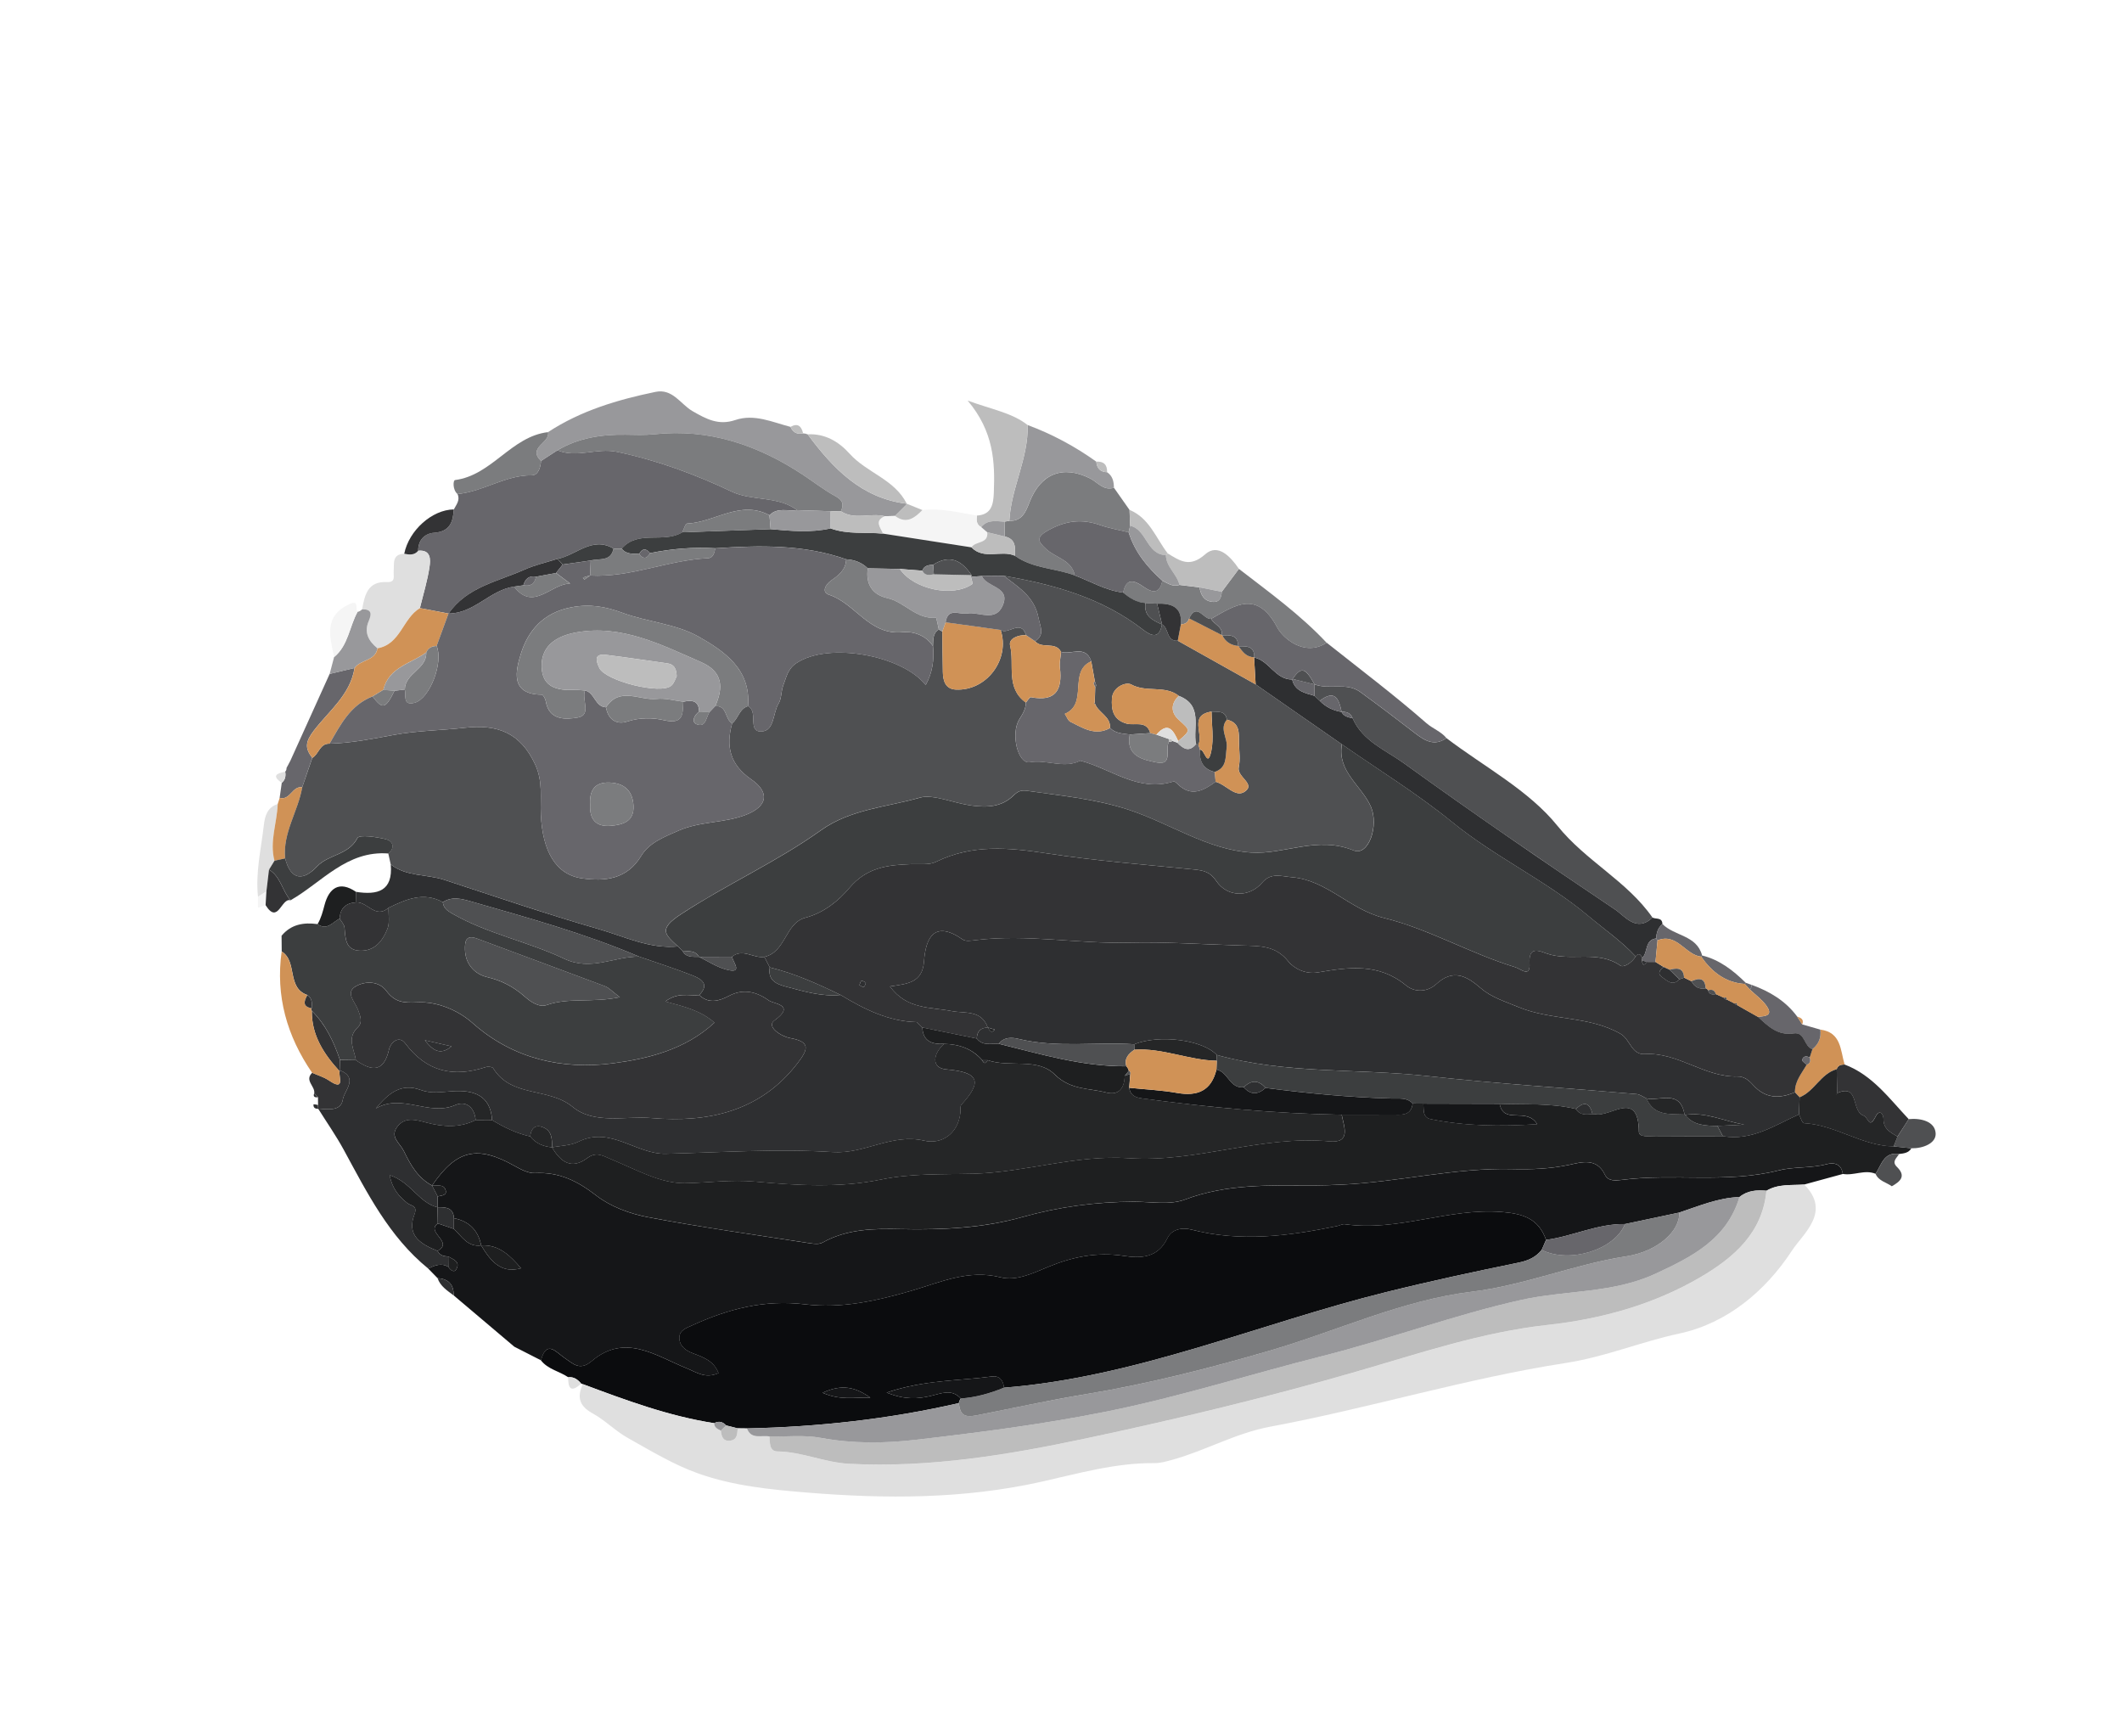 <?xml version="1.0" encoding="utf-8"?>
<!-- Generator: Adobe Illustrator 21.1.0, SVG Export Plug-In . SVG Version: 6.00 Build 0)  -->
<svg version="1.1" id="Слой_1" xmlns="http://www.w3.org/2000/svg" xmlns:xlink="http://www.w3.org/1999/xlink" x="0px" y="0px"
	 viewBox="0 0 55 45" style="enable-background:new 0 0 55 45;" xml:space="preserve">
<g>
	<path style="fill:#151618;" d="M11.341,33.124c-0.081-0.083-0.162-0.166-0.243-0.249
		c0.169-0.08,0.339-0.154,0.523-0.043c0.051,0.081,0.148,0.158,0.203,0.066
		c0.119-0.203-0.076-0.258-0.206-0.335c-0.116-0.004-0.22-0.03-0.277-0.145
		c0.431-0.233-0.317-0.478,0.008-0.712c0.139,0.047,0.277,0.095,0.416,0.142
		c0.204,0.194,0.355,0.477,0.706,0.428c0.24,0.397,0.509,0.739,1.033,0.592
		C13.227,32.544,12.933,32.25,12.472,32.276c-0.078-0.393-0.314-0.628-0.706-0.705
		c-0.015-0.282-0.217-0.286-0.423-0.284l0.002,0.003
		c-0-0.094-0-0.188-0.001-0.283c0.098-0.027,0.259-0.02,0.202-0.177
		c-0.054-0.149-0.222-0.093-0.346-0.104l-0.001-0.001
		c0.634-0.93,1.173-1.052,2.144-0.505c0.161,0.091,0.354,0.192,0.526,0.183
		c0.621-0.033,1.097,0.203,1.585,0.581c0.371,0.287,0.868,0.472,1.337,0.561
		c1.391,0.263,2.795,0.458,4.194,0.675c0.11,0.017,0.247,0.033,0.335-0.017
		c0.642-0.359,1.342-0.363,2.043-0.348c1.056,0.022,2.118-0.027,3.128-0.311
		c0.958-0.269,1.912-0.396,2.896-0.399c0.445-0.001,0.934,0.092,1.327-0.057
		c1.092-0.413,2.21-0.364,3.333-0.365c0.235-0,0.469-0.01,0.704-0.02
		c1.49-0.066,2.952-0.443,4.453-0.404c0.491,0.013,0.976-0.007,1.467-0.11
		c0.299-0.063,0.712-0.198,0.925,0.253c0.084,0.179,0.285,0.157,0.441,0.137
		c1.349-0.173,2.721,0.094,4.065-0.246c0.399-0.101,0.835-0.052,1.247-0.162
		c0.19-0.051,0.382-0.004,0.413,0.254c-0.333,0.091-0.667,0.182-1,0.273
		c-0.33,0.025-0.673-0.021-0.977,0.161c-0.251-0.022-0.493-0.007-0.699,0.164
		c-0.55,0.018-1.05,0.233-1.561,0.402c-0.469,0.099-0.937,0.199-1.406,0.298
		c-0.712-0.013-1.355,0.318-2.046,0.41c-0.191-0.543-0.58-0.677-1.141-0.723
		c-1.382-0.112-2.695,0.516-4.074,0.317c-0.064-0.009-0.135,0.035-0.204,0.049
		c-1.251,0.257-2.503,0.42-3.771,0.091c-0.24-0.062-0.511-0.013-0.623,0.22
		c-0.248,0.516-0.687,0.529-1.134,0.46c-0.695-0.106-1.339,0.027-1.973,0.292
		c-0.39,0.163-0.816,0.366-1.219,0.264c-0.833-0.211-1.569,0.132-2.303,0.346
		c-0.913,0.266-1.834,0.468-2.757,0.355c-1.061-0.13-2.002,0.119-2.933,0.544
		c-0.147,0.067-0.332,0.122-0.332,0.322c0,0.216,0.172,0.334,0.347,0.4
		c0.276,0.104,0.546,0.198,0.669,0.515c-0.343,0.152-0.562-0.018-0.827-0.125
		c-0.791-0.319-1.596-0.92-2.456-0.189c-0.314,0.267-0.484,0.072-0.712-0.082
		c-0.21-0.142-0.463-0.481-0.608,0.065c-0.231-0.118-0.462-0.235-0.692-0.353
		c-0.524-0.444-1.049-0.887-1.573-1.331C11.765,33.284,11.618,33.143,11.341,33.124z
		"/>
	<path style="fill:#1E1F20;" d="M47.762,30.423c-0.031-0.258-0.223-0.305-0.413-0.254
		c-0.412,0.111-0.849,0.061-1.247,0.162c-1.344,0.34-2.716,0.073-4.065,0.246
		c-0.156,0.02-0.356,0.042-0.441-0.137c-0.213-0.451-0.626-0.316-0.925-0.253
		c-0.491,0.104-0.976,0.123-1.467,0.11c-1.501-0.039-2.962,0.339-4.453,0.404
		c-0.234,0.01-0.469,0.02-0.704,0.02c-1.123,0.001-2.241-0.048-3.333,0.365
		c-0.394,0.149-0.882,0.056-1.327,0.057c-0.984,0.003-1.938,0.131-2.896,0.399
		c-1.01,0.283-2.072,0.332-3.128,0.311c-0.701-0.015-1.401-0.011-2.043,0.348
		c-0.088,0.049-0.225,0.034-0.335,0.017c-1.4-0.216-2.803-0.411-4.194-0.675
		c-0.468-0.089-0.966-0.273-1.337-0.561c-0.488-0.378-0.964-0.613-1.585-0.581
		c-0.172,0.009-0.365-0.093-0.526-0.183c-0.971-0.548-1.509-0.425-2.144,0.505
		c-0.368-0.197-0.56-0.537-0.733-0.896c-0.095-0.197-0.359-0.356-0.179-0.612
		c0.198-0.282,0.486-0.197,0.759-0.125c0.434,0.115,0.865,0.146,1.283-0.064
		c0.142,0.001,0.284,0.001,0.426,0.002c0.31,0.186,0.631,0.345,0.988,0.423
		c0.143,0.184,0.341,0.261,0.565,0.283l0,0
		c0.219,0.373,0.499,0.588,0.913,0.279c0.24-0.179,0.405-0.06,0.634,0.035
		c0.618,0.254,1.263,0.622,1.893,0.615c0.604-0.008,1.183-0.099,1.823-0.041
		c1.069,0.097,2.185,0.169,3.26-0.053c0.793-0.163,1.589-0.13,2.382-0.151
		c1.362-0.035,2.676-0.496,4.048-0.403c1.753,0.119,3.436-0.6,5.2-0.436
		c0.567,0.053,0.373-0.384,0.315-0.692c0.438,0,0.875,0.002,1.313-0.001
		c0.226-0.001,0.483,0.046,0.527-0.29c0.092,0.001,0.184,0.003,0.276,0.004
		c0.014,0.158-0.025,0.359,0.19,0.402c0.892,0.182,1.787,0.194,2.761,0.131
		c-0.281-0.457-0.868,0.025-0.974-0.528c0.66,0.026,1.326-0.023,1.977,0.134
		c0.104,0.172,0.271,0.144,0.431,0.133c0.023,0,0.047-0.003,0.07,0.002
		c0.397,0.089,1.121-0.654,1.131,0.455c0.001,0.158,0.278,0.11,0.433,0.112
		c0.581,0.006,1.162,0.003,1.743,0.003c0.749,0.13,1.343-0.282,1.974-0.564
		c0.043,0.079,0.082,0.224,0.128,0.227c0.817,0.042,1.502,0.59,2.324,0.602
		c0.154,0.016,0.308,0.032,0.462,0.049c-0.073,0.124-0.198,0.134-0.321,0.149
		c-0.398-0.06-0.454,0.284-0.609,0.513
		C48.329,30.302,48.045,30.476,47.762,30.423z"/>
	<path style="fill:#2E2F31;" d="M12.328,29.028c-0.418,0.21-0.849,0.179-1.283,0.064
		c-0.273-0.072-0.561-0.156-0.759,0.125c-0.18,0.256,0.084,0.415,0.179,0.612
		c0.173,0.359,0.365,0.699,0.733,0.896l0.001,0.001
		c0.048,0.093,0.096,0.187,0.144,0.28c0,0.094,0,0.188,0.001,0.283
		c-0.487-0.113-0.694-0.659-1.245-0.833c0.071,0.363,0.247,0.554,0.463,0.727
		c0.087,0.07,0.27,0.055,0.182,0.285c-0.214,0.557,0.167,0.778,0.598,0.951
		c0.057,0.116,0.161,0.142,0.277,0.145c0.001,0.09,0.002,0.179,0.003,0.269
		c-0.185-0.111-0.354-0.037-0.523,0.043c-1.015-0.824-1.583-1.963-2.19-3.079
		c-0.199-0.365-0.439-0.708-0.66-1.061l0.003-0.005
		c0.254,0.02,0.589,0.071,0.634-0.238c0.033-0.226,0.412-0.553-0.066-0.751
		c-0.003-0.091-0.005-0.182-0.008-0.273c0.138,0.002,0.276,0.005,0.414,0.007
		c0.409,0.288,0.72,0.322,0.858-0.279c0.042-0.184,0.258-0.373,0.419-0.158
		c0.554,0.74,1.249,0.89,2.088,0.616c0.057-0.019,0.171-0.007,0.193,0.03
		c0.468,0.768,1.436,0.486,2.061,1.003c0.555,0.458,1.366,0.23,2.048,0.288
		c1.441,0.122,2.812-0.157,3.783-1.427C20.959,27.179,21,26.997,20.481,26.902
		c-0.246-0.045-0.626-0.302-0.408-0.457c0.563-0.403-0.026-0.432-0.137-0.512
		c-0.305-0.219-0.654-0.328-1.036-0.127c-0.253,0.133-0.524,0.219-0.777-0.018
		c0.281-0.283,0.05-0.42-0.173-0.508c-0.454-0.179-0.92-0.327-1.381-0.487
		c-1.411-0.602-2.887-1.008-4.357-1.43c-0.258-0.074-0.493-0.135-0.735,0.017
		c-0.502-0.275-0.955-0.071-1.406,0.146c-0.337,0.299-0.547-0.159-0.837-0.141
		c-0.002-0.091-0.005-0.181-0.007-0.272c0.556,0.087,0.962-0.015,0.901-0.71
		c0.409,0.32,0.93,0.249,1.388,0.399c1.329,0.435,2.653,0.889,3.997,1.275
		c0.673,0.193,1.326,0.522,2.06,0.451c0.038,0.037,0.077,0.073,0.115,0.11
		c0.093,0.185,0.267,0.155,0.428,0.159l-0-0
		c0.227,0.11,0.445,0.255,0.684,0.323c0.476,0.135,0.212-0.163,0.171-0.326
		c0.281-0.228,0.56,0.051,0.84,0.004c0.047,0.091,0.094,0.182,0.141,0.273
		c-0.056,0.336,0.169,0.433,0.427,0.501c0.462,0.121,0.922,0.262,1.41,0.213
		c0.611,0.369,1.24,0.687,1.976,0.704c0.048,0.047,0.095,0.094,0.143,0.142
		l-0.002-0.002c0.018,0.368,0.26,0.438,0.565,0.425
		c-0.29,0.256-0.343,0.627,0.061,0.661c0.844,0.071,0.939,0.314,0.387,0.914
		c-0.038,0.041-0.018,0.136-0.025,0.206c-0.061,0.566-0.505,0.828-0.934,0.728
		c-0.846-0.197-1.541,0.348-2.37,0.295c-1.435-0.092-2.884,0.008-4.326,0.044
		c-0.776,0.019-1.438-0.727-2.275-0.311c-0.201,0.1-0.452,0.099-0.68,0.145
		l-0-0c0.003-0.215-0.001-0.437-0.245-0.525
		c-0.204-0.073-0.301,0.045-0.321,0.242c-0.356-0.078-0.678-0.236-0.988-0.423
		c-0.039-0.66-0.5-0.785-1.023-0.75c-0.283,0.019-0.555,0.07-0.83-0.033
		c-0.507-0.189-0.84,0.091-1.159,0.48c0.683-0.401,1.37,0.211,2.06-0.089
		C12.076,28.519,12.301,28.695,12.328,29.028z"/>
	<path style="fill:#67666B;" d="M11.763,13.202c0.065-0.125,0.169-0.241,0.095-0.4
		c0.665-0.06,1.235-0.491,1.922-0.484c0.171,0.002,0.231-0.201,0.243-0.373
		c0.142-0.092,0.284-0.184,0.426-0.276c0.506,0.21,1.014-0.071,1.546,0.041
		c1.04,0.219,2.015,0.579,2.967,1.029c0.539,0.255,1.194,0.103,1.7,0.481
		c-0.241,0.036-0.51-0.082-0.717,0.133c-0.758-0.406-1.421,0.186-2.138,0.216
		c-0.044,0.002-0.082,0.148-0.122,0.227c-0.481,0.296-1.141-0.072-1.568,0.422
		c-0.071-0.001-0.143-0.002-0.215-0.003c-0.56-0.325-0.968,0.179-1.452,0.267
		c-0.288,0.092-0.588,0.16-0.862,0.282c-0.692,0.309-1.487,0.449-1.961,1.137
		c-0.248-0.047-0.496-0.095-0.743-0.142c0.087-0.357,0.197-0.711,0.25-1.073
		c0.027-0.182,0.04-0.445-0.293-0.414c-0.003-0.281,0.172-0.449,0.414-0.466
		C11.662,13.779,11.741,13.528,11.763,13.202z"/>
	<path style="fill:#4F5052;" d="M37.489,19.128c0.977,0.745,2.132,1.348,2.881,2.277
		c0.738,0.915,1.801,1.426,2.461,2.375c-0.416,0.394-0.714-0.037-0.968-0.207
		c-1.842-1.236-3.673-2.49-5.471-3.79c-0.472-0.341-1.074-0.572-1.334-1.169
		c-0.047-0.141-0.161-0.168-0.29-0.17l0.005,0.006
		c-0.066-0.336-0.172-0.593-0.565-0.288c-0.047-0.044-0.093-0.088-0.14-0.131
		c0-0.099,0-0.197,0-0.296c0.382,0.149,0.827-0.063,1.185,0.197
		c0.482,0.349,0.956,0.71,1.427,1.073C36.932,19.198,37.179,19.349,37.489,19.128z
		"/>
	<path style="fill:#98989B;" d="M14.449,11.67c-0.142,0.092-0.284,0.184-0.426,0.276
		c-0.363-0.351,0.246-0.468,0.181-0.747c0.85-0.557,1.804-0.84,2.786-1.043
		c0.444-0.092,0.65,0.32,0.958,0.498c0.362,0.209,0.678,0.377,1.108,0.232
		c0.496-0.168,0.963,0.055,1.433,0.177c0.063,0.145,0.172,0.201,0.326,0.168
		c0.041,0.001,0.081,0.01,0.119,0.026c0.658,0.883,1.393,1.655,2.568,1.798
		l0.011,0.004c-0.105,0.104-0.209,0.208-0.313,0.312
		c-0.089,0.002-0.178,0.005-0.267,0.007c-0.374-0.093-0.78,0.107-1.138-0.127
		c0.075-0.172,0.059-0.284-0.137-0.389c-0.307-0.166-0.584-0.385-0.876-0.577
		c-1.16-0.759-2.416-1.181-3.818-1.031c-0.255,0.027-0.499,0.016-0.751,0.012
		C15.602,11.257,14.993,11.345,14.449,11.67z"/>
	<path style="fill:#2E2F31;" d="M35.058,18.614c0.261,0.597,0.862,0.827,1.334,1.169
		c1.798,1.299,3.629,2.554,5.471,3.79c0.254,0.17,0.552,0.601,0.968,0.207
		c0.091,0.047,0.251-0.012,0.257,0.166c-0.114,0.099-0.158,0.227-0.161,0.374
		c-0.302,0.038-0.21,0.358-0.36,0.505c-0.041-0.087-0.089-0.143-0.173-0.039
		c-0.366-0.394-0.808-0.698-1.217-1.041c-1.102-0.923-2.418-1.527-3.534-2.436
		c-0.904-0.737-1.906-1.351-2.865-2.02c-0.744-0.517-1.489-1.035-2.233-1.552
		c-0.013-0.232-0.027-0.465-0.04-0.697c0.393,0.079,0.546,0.573,0.986,0.57
		c0.072,0.306,0.335,0.35,0.577,0.422c0.047,0.044,0.093,0.088,0.14,0.131
		c0.154,0.162,0.347,0.251,0.565,0.288l-0.005-0.006
		C34.826,18.567,34.943,18.588,35.058,18.614z"/>
	<path style="fill:#67666B;" d="M33.491,17.609c-0.44,0.003-0.593-0.491-0.986-0.571
		l0.004-0.006c0.007-0.299-0.204-0.285-0.406-0.283l-0.012-0.009
		c-0.005-0.29-0.207-0.282-0.411-0.274l-0.012-0.01
		c0.031-0.22-0.199-0.269-0.276-0.419c0.625-0.356,1.193-0.756,1.718,0.232
		c0.138,0.26,0.698,0.765,1.276,0.387c0.866,0.688,1.751,1.355,2.583,2.083
		c0.168,0.147,0.381,0.217,0.521,0.388c-0.309,0.221-0.557,0.07-0.808-0.123
		c-0.472-0.363-0.946-0.724-1.427-1.073c-0.358-0.259-0.803-0.047-1.185-0.197
		l0.002,0.002c-0.236-0.439-0.349-0.467-0.567-0.141L33.491,17.609z"/>
	<path style="fill:#7B7C7E;" d="M28.872,12.64c0.135,0.192,0.269,0.383,0.404,0.575
		c0.005,0.137,0.011,0.274,0.016,0.411c-0.013,0.056-0.026,0.113-0.039,0.169
		c-0.248-0.061-0.503-0.104-0.742-0.188c-0.47-0.165-0.881-0.117-1.332,0.131
		c-0.348,0.191-0.27,0.299-0.062,0.492c0.246,0.229,0.659,0.277,0.742,0.683
		c-0.511-0.191-1.09-0.175-1.554-0.511c0.013-0.22,0.021-0.437-0.264-0.498
		c-0.002-0.128-0.003-0.257-0.005-0.385c0.041-0.008,0.083-0.015,0.125-0.021
		c0.334,0.013,0.43-0.244,0.523-0.483c0.287-0.738,0.861-0.972,1.569-0.617
		C28.452,12.498,28.6,12.725,28.872,12.64z"/>
	<path style="fill:#7B7C7E;" d="M34.385,16.658c-0.577,0.378-1.137-0.127-1.276-0.387
		c-0.525-0.988-1.093-0.588-1.718-0.232c-0.191,0.029-0.371-0.441-0.57-0.012
		c-0.029,0.11-0.11,0.149-0.215,0.155c0.037-0.457-0.246-0.547-0.616-0.537
		c-0.101-0.005-0.201-0.01-0.302-0.016c-0.229-0.013-0.409-0.13-0.578-0.27
		c0.081-0.395,0.291-0.319,0.533-0.149c0.229,0.16,0.418,0.182,0.481-0.161
		c0.141,0.065,0.272,0.171,0.445,0.11c0.174,0.021,0.347,0.042,0.521,0.063
		c0.032,0.197,0.117,0.354,0.336,0.376c0.182,0.018,0.23-0.109,0.24-0.26
		c0.148-0.198,0.297-0.397,0.445-0.595C32.896,15.349,33.703,15.93,34.385,16.658z
		"/>
	<path style="fill:#DFDFDF;" d="M10.839,14.273c0.333-0.03,0.319,0.233,0.293,0.414
		c-0.053,0.362-0.163,0.716-0.25,1.073c-0.445,0.264-0.501,0.937-1.098,1.041
		c-0.232-0.187-0.356-0.414-0.226-0.71c0.084-0.191,0.072-0.306-0.172-0.3
		c0.066-0.369,0.144-0.732,0.641-0.706c0.238,0.013,0.167-0.158,0.177-0.279
		c0.016-0.198-0.05-0.443,0.273-0.455C10.61,14.378,10.739,14.395,10.839,14.273z"/>
	<path style="fill:#98989B;" d="M28.872,12.64c-0.272,0.086-0.42-0.141-0.62-0.242
		c-0.708-0.355-1.282-0.122-1.569,0.617c-0.093,0.239-0.189,0.496-0.523,0.483
		c0.045-0.849,0.499-1.62,0.475-2.483c0.636,0.236,1.228,0.554,1.78,0.949
		c0.015,0.171,0.102,0.269,0.28,0.274C28.839,12.334,28.87,12.48,28.872,12.64z"/>
	<path style="fill:#BDBDBD;" d="M26.635,11.015c0.024,0.862-0.43,1.633-0.475,2.483
		c-0.042,0.006-0.083,0.013-0.125,0.021c-0.214-0.009-0.439-0.063-0.603,0.141
		c-0.129-0.065-0.124-0.18-0.111-0.298c0.384-0.025,0.426-0.297,0.438-0.598
		c0.031-0.798-0.003-1.58-0.678-2.382C25.731,10.619,26.227,10.697,26.635,11.015z
		"/>
	<path style="fill:#F5F5F5;" d="M25.321,13.362c-0.013,0.118-0.018,0.233,0.111,0.298
		c0.052,0.045,0.104,0.089,0.156,0.134c0.035,0.309-0.311,0.221-0.408,0.392
		c-0.764-0.119-1.529-0.237-2.293-0.356c-0.064-0.159-0.236-0.328,0.046-0.452
		c0.089-0.002,0.178-0.005,0.267-0.007c0.294,0.221,0.504,0.053,0.707-0.152
		C24.389,13.161,24.852,13.286,25.321,13.362z"/>
	<path style="fill:#67666B;" d="M7.248,20.678c0.018-0.13,0.037-0.26,0.055-0.39
		c0.091-0.078,0.109-0.178,0.089-0.289c0.025-0.027,0.037-0.059,0.034-0.096
		c0.033-0.063,0.067-0.125,0.1-0.188c0.339-0.75,0.679-1.5,1.018-2.25
		c0.215-0.051,0.43-0.103,0.645-0.154c-0.109,0.691-0.661,1.112-1.049,1.615
		c-0.228,0.296-0.243,0.46-0.047,0.714c-0.087,0.254-0.174,0.509-0.261,0.763
		C7.576,20.363,7.521,20.752,7.248,20.678z"/>
	<path style="fill:#333335;" d="M47.81,27.588c0.723,0.273,1.159,0.884,1.662,1.416
		c-0.097,0.151-0.194,0.301-0.292,0.452c-0.18-0.107-0.367-0.197-0.364-0.463
		c0.002-0.12-0.103-0.253-0.199-0.064c-0.178,0.35-0.188,0.028-0.32-0.019
		c-0.324-0.115-0.099-0.828-0.676-0.584l-0.002-0.002
		c-0.005-0.205-0.01-0.41-0.015-0.615C47.637,27.606,47.719,27.589,47.81,27.588
		z"/>
	<path style="fill:#7B7C7E;" d="M14.204,11.199c0.065,0.279-0.544,0.396-0.181,0.747
		c-0.012,0.171-0.072,0.374-0.243,0.373c-0.688-0.006-1.257,0.425-1.922,0.484
		c-0.129-0.108-0.117-0.356-0.064-0.362
		C12.751,12.317,13.249,11.311,14.204,11.199z"/>
	<path style="fill:#BDBDBD;" d="M23.502,13.054c-1.175-0.143-1.91-0.915-2.568-1.798
		c0.451-0.024,0.808,0.191,1.088,0.503C22.465,12.253,23.187,12.421,23.502,13.054z
		"/>
	<path style="fill:#BDBDBD;" d="M31.091,15.221c-0.174-0.021-0.347-0.042-0.521-0.063
		c-0.064-0.28-0.346-0.462-0.352-0.769l0.047-0.047
		c0.319,0.19,0.568,0.381,0.975,0.021c0.328-0.29,0.656,0.063,0.871,0.379
		c-0.148,0.198-0.297,0.397-0.445,0.595C31.475,15.298,31.283,15.259,31.091,15.221
		z"/>
	<path style="fill:#D09256;" d="M47.81,27.588c-0.091,0.001-0.173,0.018-0.204,0.12
		c-0.416,0.117-0.575,0.573-0.962,0.728c-0.041-0.043-0.081-0.086-0.122-0.129
		c-0.007-0.283,0.175-0.486,0.303-0.712c0.096-0.035,0.107-0.106,0.081-0.192
		c0.023-0.07,0.046-0.14,0.069-0.211c0.161-0.133,0.235-0.3,0.205-0.509
		C47.725,26.752,47.7,27.217,47.81,27.588z"/>
	<path style="fill:#67666B;" d="M47.18,26.683c0.03,0.209-0.044,0.377-0.205,0.509
		c-0.225-0.064-0.186-0.456-0.49-0.409c-0.409,0.063-0.66-0.188-0.922-0.429
		c0.178-0.022,0.413-0.021,0.218-0.294c-0.113-0.158-0.28-0.277-0.423-0.413
		c0.03-0.037,0.043-0.078,0.04-0.125c0.466,0.17,0.881,0.414,1.182,0.822
		c0.044,0.069,0.088,0.137,0.132,0.205C46.868,26.594,47.024,26.639,47.18,26.683
		z"/>
	<path style="fill:#98989B;" d="M9.189,17.312c-0.215,0.051-0.43,0.103-0.645,0.154
		c0.038-0.146,0.077-0.291,0.115-0.437c0.368-0.304,0.395-0.785,0.607-1.17
		c0.046-0.011,0.086-0.034,0.12-0.067c0.244-0.006,0.255,0.109,0.172,0.3
		c-0.13,0.297-0.006,0.523,0.226,0.71C9.726,17.134,9.344,17.091,9.189,17.312z"/>
	<path style="fill:#DFDFDF;" d="M6.687,23.241c-0.067-0.63,0.081-1.242,0.152-1.861
		c0.027-0.232,0.091-0.46,0.359-0.543c-0.017,0.49-0.217,0.971-0.084,1.469
		c-0.047,0.077-0.094,0.154-0.142,0.231c-0.023,0.188-0.045,0.377-0.068,0.565
		C6.832,23.149,6.759,23.195,6.687,23.241z"/>
	<path style="fill:#D09256;" d="M7.114,22.307c-0.133-0.499,0.067-0.979,0.084-1.47
		c0.017-0.053,0.034-0.106,0.051-0.159c0.273,0.074,0.328-0.316,0.585-0.274
		c-0.106,0.624-0.509,1.176-0.442,1.842C7.298,22.266,7.206,22.286,7.114,22.307z"/>
	<path style="fill:#333335;" d="M10.839,14.273c-0.1,0.121-0.23,0.104-0.362,0.078
		c0.122-0.606,0.721-1.142,1.285-1.149c-0.021,0.326-0.101,0.576-0.509,0.605
		C11.012,13.824,10.837,13.992,10.839,14.273z"/>
	<path style="fill:#4F5052;" d="M49.181,29.455c0.097-0.151,0.194-0.301,0.292-0.452
		c0.319-0.031,0.677,0.061,0.697,0.366c0.017,0.26-0.326,0.396-0.626,0.39
		c-0.154-0.016-0.308-0.032-0.462-0.048C49.113,29.626,49.147,29.541,49.181,29.455
		z"/>
	<path style="fill:#F5F5F5;" d="M9.267,15.859c-0.212,0.385-0.239,0.866-0.607,1.17
		c-0.11-0.525-0.277-1.061,0.393-1.37C9.332,15.529,9.194,15.796,9.267,15.859z"/>
	<path style="fill:#4F5052;" d="M49.034,30.743c-0.144-0.103-0.341-0.136-0.422-0.322
		c0.155-0.228,0.211-0.573,0.609-0.513c-0.058,0.105-0.199,0.192-0.053,0.335
		C49.415,30.485,49.248,30.622,49.034,30.743z"/>
	<path style="fill:#BDBDBD;" d="M29.292,13.625c-0.005-0.137-0.011-0.274-0.016-0.411
		c0.516,0.212,0.683,0.73,0.989,1.127c0,0-0.046,0.047-0.046,0.047
		C29.715,14.371,29.727,13.727,29.292,13.625z"/>
	<path style="fill:#67666B;" d="M42.927,24.32c0.003-0.146,0.048-0.275,0.161-0.374
		c0.308,0.316,0.891,0.286,1.029,0.816l-0.024,0.031
		c-0.413-0.045-0.626-0.625-1.132-0.423L42.927,24.32z"/>
	<path style="fill:#67666B;" d="M44.117,24.762c0.454,0.112,0.805,0.388,1.13,0.707
		l-0.025,0.031c-0.503-0.033-0.852-0.312-1.129-0.706L44.117,24.762z"/>
	<path style="fill:#BDBDBD;" d="M23.907,13.219c-0.203,0.204-0.413,0.372-0.707,0.152
		c0.104-0.104,0.209-0.208,0.313-0.312C23.645,13.112,23.776,13.165,23.907,13.219z"
		/>
	<path style="fill:#2E2F31;" d="M11.341,33.124c0.278,0.019,0.424,0.16,0.414,0.446
		C11.591,33.445,11.412,33.334,11.341,33.124z"/>
	<path style="fill:#F5F5F5;" d="M6.687,23.241c0.073-0.046,0.145-0.092,0.218-0.138
		c-0.007,0.118-0.014,0.236-0.021,0.354c-0.066,0.022-0.132,0.045-0.198,0.067
		C6.686,23.429,6.686,23.335,6.687,23.241z"/>
	<path style="fill:#BDBDBD;" d="M28.695,12.238c-0.177-0.006-0.264-0.104-0.28-0.274
		C28.61,11.952,28.7,12.046,28.695,12.238z"/>
	<path style="fill:#BDBDBD;" d="M20.815,11.23c-0.155,0.033-0.264-0.023-0.326-0.168
		C20.682,10.955,20.772,11.047,20.815,11.23z"/>
	<path style="fill:#DFDFDF;" d="M7.392,19.999c0.02,0.112,0.002,0.212-0.089,0.289
		C7.027,20.098,7.184,20.041,7.392,19.999z"/>
	<path style="fill:#67666B;" d="M45.247,25.469c0.051,0.018,0.101,0.036,0.151,0.054
		c0.002,0.047-0.011,0.088-0.041,0.125c-0.045-0.049-0.09-0.099-0.135-0.148
		L45.247,25.469z"/>
	<path style="fill:#D09256;" d="M46.712,26.55c-0.044-0.068-0.088-0.137-0.132-0.205
		C46.679,26.377,46.764,26.419,46.712,26.55z"/>
	<path style="fill:#DFDFDF;" d="M7.526,19.716c-0.033,0.063-0.067,0.125-0.1,0.188
		C7.46,19.841,7.493,19.778,7.526,19.716z"/>
	<path style="fill:#2E2F31;" d="M8.126,28.619c0.04,0,0.079,0.007,0.117,0.02
		c-0.004,0.032-0.001,0.062,0.008,0.093l-0.003,0.005
		C8.169,28.736,8.117,28.71,8.126,28.619z"/>
	<path style="fill:#0B0C0E;" d="M14.727,35.692c-0.229-0.156-0.526-0.204-0.707-0.438
		c0.145-0.545,0.398-0.206,0.608-0.065c0.228,0.154,0.398,0.349,0.712,0.082
		c0.86-0.731,1.666-0.129,2.456,0.189c0.265,0.107,0.484,0.277,0.827,0.125
		c-0.123-0.317-0.392-0.411-0.669-0.515c-0.175-0.066-0.347-0.184-0.347-0.4
		c-0-0.199,0.185-0.255,0.332-0.322c0.932-0.425,1.872-0.674,2.933-0.544
		c0.923,0.113,1.844-0.089,2.757-0.355c0.735-0.214,1.471-0.557,2.303-0.346
		c0.403,0.102,0.829-0.101,1.219-0.264c0.635-0.265,1.278-0.398,1.973-0.292
		c0.447,0.068,0.886,0.056,1.134-0.46c0.112-0.234,0.383-0.282,0.623-0.22
		c1.267,0.328,2.52,0.166,3.771-0.091c0.069-0.014,0.14-0.058,0.204-0.049
		c1.38,0.199,2.693-0.429,4.074-0.317c0.561,0.045,0.951,0.179,1.142,0.723
		c-0.038,0.087-0.076,0.174-0.114,0.261c-0.154,0.189-0.346,0.277-0.595,0.328
		c-1.15,0.236-2.298,0.482-3.437,0.765c-3.303,0.819-6.464,2.207-9.905,2.477
		c-0.016-0.195-0.121-0.317-0.316-0.291c-0.855,0.117-1.735,0.083-2.725,0.417
		c0.48,0.194,0.815,0.162,1.143,0.087c0.273-0.062,0.539-0.194,0.779,0.066
		c-0.026,0.038-0.043,0.078-0.051,0.12c-1.807,0.416-3.64,0.617-5.492,0.656
		c-0.08-0.001-0.16-0.002-0.24-0.003c-0.099-0.025-0.198-0.05-0.297-0.075
		c-0.09-0.096-0.192-0.122-0.312-0.058c-1.181-0.182-2.293-0.597-3.405-1.012
		l-0.043-0.014C14.976,35.751,14.873,35.677,14.727,35.692z M22.559,36.221
		c-0.391-0.272-0.729-0.36-1.239-0.126C21.782,36.299,22.139,36.209,22.559,36.221
		z"/>
	<path style="fill:#DFDFDF;" d="M15.106,35.871c1.112,0.415,2.224,0.83,3.405,1.012
		c0,0.115,0.09,0.151,0.172,0.194c0.018,0.148,0.055,0.285,0.246,0.259
		c0.185-0.025,0.18-0.181,0.191-0.319c0.08,0.001,0.16,0.002,0.24,0.003
		c0.113,0.3,0.381,0.166,0.585,0.209c0.013,0.161-0.008,0.384,0.207,0.387
		c0.639,0.009,1.222,0.288,1.862,0.321c2.088,0.107,4.123-0.231,6.148-0.661
		c2.355-0.5,4.689-1.061,7.008-1.732c1.612-0.466,3.233-1.019,4.948-1.207
		c1.367-0.15,2.745-0.525,3.96-1.239c0.851-0.501,1.605-1.138,1.707-2.239
		c0.304-0.183,0.647-0.136,0.977-0.161c0.711,0.708-0.027,1.27-0.316,1.712
		c-0.684,1.048-1.687,1.886-2.916,2.149c-0.993,0.212-1.92,0.605-2.948,0.764
		c-2.573,0.397-5.086,1.171-7.65,1.649c-0.912,0.17-1.677,0.619-2.536,0.857
		c-0.155,0.043-0.317,0.091-0.476,0.089c-1.007-0.009-1.963,0.267-2.934,0.484
		c-2.005,0.448-4.027,0.446-6.072,0.279c-0.963-0.079-1.909-0.174-2.808-0.492
		c-0.64-0.226-1.236-0.589-1.833-0.923c-0.324-0.181-0.593-0.463-0.919-0.641
		C15.006,36.434,14.955,36.199,15.106,35.871z"/>
	<path style="fill:#BDBDBD;" d="M45.784,30.858c-0.102,1.101-0.855,1.739-1.707,2.239
		c-1.215,0.715-2.593,1.09-3.96,1.239c-1.715,0.188-3.336,0.741-4.948,1.207
		c-2.319,0.671-4.653,1.232-7.008,1.732c-2.025,0.43-4.059,0.768-6.148,0.661
		c-0.64-0.033-1.223-0.312-1.862-0.321c-0.215-0.003-0.194-0.226-0.207-0.388
		c0.445,0.008,0.9-0.044,1.332,0.036c0.819,0.152,1.644,0.144,2.451,0.051
		c1.66-0.191,3.312-0.403,4.962-0.735c1.893-0.381,3.723-0.966,5.582-1.435
		c1.722-0.434,3.404-1.063,5.143-1.453c1.154-0.259,2.382-0.167,3.486-0.679
		c0.933-0.432,1.858-0.887,2.184-1.991C45.291,30.851,45.533,30.835,45.784,30.858
		z"/>
	<path style="fill:#98989B;" d="M45.085,31.022c-0.327,1.104-1.252,1.559-2.184,1.991
		c-1.105,0.512-2.333,0.42-3.486,0.679c-1.739,0.39-3.422,1.019-5.143,1.453
		c-1.86,0.469-3.689,1.054-5.582,1.435c-1.65,0.332-3.302,0.544-4.962,0.735
		c-0.807,0.093-1.631,0.101-2.451-0.051c-0.431-0.08-0.887-0.028-1.332-0.036
		c-0.205-0.043-0.472,0.091-0.585-0.209c1.852-0.039,3.685-0.241,5.492-0.656
		c0.031,0.28,0.119,0.383,0.456,0.317c0.942-0.185,1.879-0.391,2.828-0.548
		c1.613-0.266,3.199-0.668,4.774-1.129c1.746-0.511,3.426-1.307,5.234-1.527
		c1.383-0.168,2.654-0.71,4.013-0.919c0.796-0.122,1.386-0.642,1.368-1.134
		C44.036,31.255,44.535,31.04,45.085,31.022z"/>
	<path style="fill:#7B7C7E;" d="M43.525,31.424c0.018,0.492-0.572,1.011-1.368,1.134
		c-1.359,0.209-2.63,0.75-4.013,0.919c-1.808,0.22-3.488,1.017-5.234,1.527
		c-1.575,0.46-3.161,0.863-4.774,1.129c-0.949,0.156-1.886,0.363-2.828,0.548
		c-0.337,0.066-0.424-0.036-0.456-0.317c0.009-0.043,0.026-0.083,0.051-0.121
		c0.39-0.027,0.76-0.132,1.12-0.281c3.441-0.27,6.602-1.658,9.905-2.477
		c1.139-0.282,2.288-0.529,3.437-0.765c0.249-0.051,0.44-0.138,0.595-0.328
		c0.722,0.362,1.893-0.002,2.159-0.671C42.587,31.623,43.056,31.523,43.525,31.424
		z"/>
	<path style="fill:#67666B;" d="M42.119,31.722c-0.266,0.669-1.437,1.033-2.159,0.671
		c0.038-0.087,0.076-0.174,0.114-0.261C40.764,32.04,41.407,31.709,42.119,31.722z
		"/>
	<path style="fill:#1E1F20;" d="M11.341,32.418c-0.431-0.173-0.812-0.394-0.598-0.951
		c0.088-0.23-0.095-0.215-0.182-0.285c-0.216-0.173-0.392-0.364-0.463-0.727
		c0.552,0.174,0.758,0.72,1.245,0.833l-0.002-0.003
		c0.002,0.14,0.004,0.28,0.007,0.42C11.024,31.94,11.772,32.186,11.341,32.418z"
		/>
	<path style="fill:#1E1F20;" d="M12.472,32.276c0.462-0.026,0.756,0.267,1.033,0.593
		c-0.524,0.147-0.793-0.195-1.033-0.592L12.472,32.276z"/>
	<path style="fill:#1E1F20;" d="M11.765,31.571c0.393,0.078,0.629,0.312,0.706,0.705
		l-0,0c-0.351,0.049-0.502-0.234-0.706-0.428
		C11.765,31.756,11.765,31.663,11.765,31.571z"/>
	<path style="fill:#2E2F31;" d="M11.765,31.571c-0,0.093-0,0.185-0,0.278
		c-0.139-0.047-0.278-0.095-0.416-0.142c-0.002-0.14-0.004-0.28-0.007-0.42
		C11.548,31.285,11.75,31.289,11.765,31.571z"/>
	<path style="fill:#1E1F20;" d="M11.621,32.832c-0.001-0.09-0.002-0.179-0.003-0.269
		c0.129,0.077,0.325,0.132,0.206,0.335C11.77,32.991,11.672,32.914,11.621,32.832z"
		/>
	<path style="fill:#1E1F20;" d="M11.343,31.006c-0.048-0.093-0.096-0.187-0.144-0.28
		c0.124,0.011,0.292-0.046,0.346,0.104C11.602,30.986,11.441,30.979,11.343,31.006z
		"/>
	<path style="fill:#2E2F31;" d="M46.522,28.307c0.041,0.043,0.081,0.086,0.122,0.129
		c-0.005,0.149-0.011,0.298-0.016,0.446c-0.631,0.282-1.225,0.694-1.974,0.564
		c-0.047-0.089-0.094-0.178-0.141-0.267c0.231-0.011,0.462-0.022,0.694-0.033
		c-0.521-0.091-1.006-0.337-1.53-0.252l-0.016-0.011
		c-0.111-0.655-0.63-0.344-0.987-0.417c-0.085-0.039-0.168-0.105-0.255-0.112
		c-1.803-0.156-3.61-0.267-5.408-0.466c-1.823-0.202-3.682-0.048-5.474-0.548
		c-0.365-0.393-1.486-0.538-2.138-0.277c-0.997-0.064-2.005,0.1-2.996-0.138
		c-0.169-0.041-0.378-0.058-0.514,0.125c-0.198-0.014-0.418,0.066-0.571-0.137
		c0.005-0.183,0.097-0.279,0.282-0.285c0.05,0.056,0.081,0.181,0.184,0.053
		c-0.061-0.018-0.122-0.035-0.183-0.053c-0.167-0.464-0.589-0.358-0.938-0.426
		c-0.542-0.106-1.159-0.035-1.597-0.638c0.459-0.068,0.843-0.094,0.883-0.652
		c0.044-0.607,0.267-1.077,1.003-0.564c0.081,0.056,0.232,0.029,0.347,0.015
		c1.317-0.162,2.628,0.1,3.951,0.067c0.965-0.024,1.962,0.046,2.945,0.074
		c0.449,0.013,0.863-0.007,1.194,0.409c0.16,0.2,0.464,0.339,0.766,0.288
		c0.801-0.137,1.581-0.248,2.288,0.337c0.222,0.184,0.55,0.18,0.786-0.037
		c0.433-0.397,0.782-0.211,1.147,0.105c0.281,0.244,0.631,0.348,0.973,0.49
		c0.861,0.359,1.835,0.224,2.656,0.698c0.247,0.142,0.281,0.544,0.622,0.523
		c0.863-0.053,1.548,0.603,2.398,0.581c0.186-0.005,0.304,0.1,0.417,0.225
		C45.753,28.471,46.123,28.482,46.522,28.307z"/>
	<path style="fill:#252627;" d="M14.307,29.735c0.228-0.046,0.479-0.045,0.68-0.145
		c0.837-0.416,1.499,0.33,2.275,0.311c1.442-0.036,2.891-0.136,4.326-0.044
		c0.829,0.053,1.524-0.492,2.37-0.295c0.43,0.1,0.873-0.163,0.934-0.728
		c0.008-0.07-0.013-0.165,0.025-0.206c0.552-0.599,0.458-0.843-0.387-0.914
		c-0.404-0.034-0.351-0.405-0.061-0.661c0.386,0.008,0.726,0.123,0.987,0.423
		c0.047,0.096,0.095,0.097,0.143,0c0.57,0.199,1.288-0.076,1.737,0.37
		c0.408,0.405,0.885,0.351,1.338,0.468c0.324,0.084,0.471-0.117,0.475-0.432
		c0.048-0.017,0.097-0.034,0.146-0.052c-0.009,0.12-0.019,0.24-0.028,0.36
		c0.03,0.195,0.152,0.25,0.339,0.276c1.715,0.232,3.436,0.394,5.168,0.423
		c0.058,0.308,0.252,0.744-0.315,0.692c-1.764-0.164-3.447,0.555-5.2,0.436
		c-1.372-0.093-2.687,0.368-4.048,0.403c-0.793,0.021-1.588-0.013-2.382,0.151
		c-1.075,0.221-2.19,0.15-3.26,0.053c-0.64-0.058-1.219,0.033-1.823,0.041
		c-0.63,0.008-1.276-0.36-1.893-0.615c-0.23-0.095-0.394-0.214-0.634-0.035
		C14.806,30.323,14.527,30.108,14.307,29.735z"/>
	<path style="fill:#3C3E3F;" d="M44.513,29.18c0.047,0.089,0.094,0.178,0.141,0.267
		c-0.581-0-1.162,0.002-1.743-0.003c-0.156-0.002-0.432,0.046-0.433-0.112
		c-0.011-1.11-0.734-0.366-1.131-0.455c-0.022-0.005-0.046-0.002-0.07-0.002
		c-0.069-0.285-0.206-0.352-0.431-0.134c-0.651-0.157-1.317-0.108-1.977-0.134
		c-0.659-0.002-1.318-0.004-1.978-0.005c-0.092-0.001-0.184-0.003-0.276-0.004
		c-0.147-0.161-0.344-0.124-0.528-0.129c-1.101-0.028-2.195-0.135-3.286-0.276
		c-0.182-0.211-0.371-0.206-0.565-0.017c-0.363,0.045-0.406-0.405-0.707-0.456
		c0.003-0.076,0.006-0.153,0.009-0.23c-0-0.05-0-0.1-0-0.15
		c1.792,0.501,3.651,0.346,5.474,0.548c1.798,0.199,3.605,0.31,5.408,0.466
		c0.088,0.008,0.17,0.074,0.256,0.112c0.193,0.461,0.607,0.399,0.987,0.417
		l0.016,0.011C43.894,29.17,44.204,29.174,44.513,29.18z"/>
	<path style="fill:#151618;" d="M31.529,27.72c0.3,0.052,0.344,0.501,0.707,0.457
		c0.182,0.207,0.371,0.194,0.565,0.017c1.091,0.141,2.185,0.248,3.286,0.276
		c0.185,0.005,0.381-0.033,0.528,0.129c-0.044,0.336-0.301,0.288-0.527,0.29
		c-0.438,0.003-0.875,0.001-1.313,0.001c-1.732-0.03-3.452-0.191-5.168-0.423
		c-0.188-0.025-0.309-0.081-0.339-0.276c0.414,0.043,0.833,0.061,1.242,0.134
		C31.04,28.417,31.395,28.269,31.529,27.72z"/>
	<path style="fill:#252627;" d="M46.628,28.883c0.005-0.149,0.011-0.298,0.016-0.446
		c0.387-0.155,0.546-0.611,0.962-0.728c0.005,0.205,0.01,0.41,0.015,0.615
		c-0.011,0.02-0.021,0.041-0.032,0.061c0.011-0.02,0.023-0.039,0.034-0.059
		c0.577-0.244,0.352,0.468,0.676,0.584c0.132,0.047,0.142,0.37,0.32,0.019
		c0.096-0.189,0.2-0.056,0.199,0.064c-0.004,0.266,0.184,0.356,0.364,0.463
		c-0.034,0.085-0.067,0.171-0.101,0.256c-0.822-0.012-1.507-0.56-2.324-0.602
		C46.71,29.107,46.67,28.962,46.628,28.883z"/>
	<path style="fill:#151618;" d="M36.891,28.602c0.659,0.002,1.318,0.004,1.978,0.005
		c0.106,0.553,0.692,0.071,0.974,0.528c-0.974,0.063-1.869,0.051-2.761-0.131
		C36.866,28.961,36.906,28.76,36.891,28.602z"/>
	<path style="fill:#252627;" d="M12.328,29.028c-0.027-0.332-0.252-0.509-0.526-0.39
		c-0.691,0.3-1.378-0.312-2.06,0.089c0.319-0.389,0.652-0.669,1.159-0.48
		c0.275,0.102,0.547,0.051,0.83,0.033c0.523-0.034,0.984,0.09,1.023,0.75
		C12.612,29.029,12.47,29.028,12.328,29.028z"/>
	<path style="fill:#252627;" d="M13.742,29.452c0.02-0.197,0.117-0.316,0.321-0.242
		c0.243,0.087,0.247,0.31,0.245,0.525C14.083,29.713,13.885,29.637,13.742,29.452z"
		/>
	<path style="fill:#2E2F31;" d="M40.846,28.741c0.225-0.218,0.362-0.151,0.431,0.134
		C41.116,28.886,40.95,28.914,40.846,28.741z"/>
	<path style="fill:#DFDFDF;" d="M14.727,35.692c0.146-0.015,0.249,0.059,0.336,0.165
		C14.806,36.097,14.72,35.988,14.727,35.692z"/>
	<path style="fill:#4F5052;" d="M7.391,22.246c-0.067-0.665,0.336-1.218,0.442-1.842
		c0.087-0.255,0.174-0.509,0.262-0.763c0.171-0.096,0.19-0.377,0.448-0.368
		c0.56-0.014,1.137-0.13,1.658-0.226c0.623-0.115,1.236-0.117,1.851-0.187
		c0.83-0.094,1.435,0.12,1.82,0.954c0.207,0.449,0.126,0.864,0.146,1.293
		c0.044,0.954,0.387,1.565,1.077,1.658c0.586,0.079,1.155,0.027,1.524-0.583
		c0.208-0.344,0.591-0.489,0.963-0.653c0.57-0.251,1.198-0.194,1.761-0.416
		c0.552-0.218,0.615-0.58,0.129-0.915c-0.549-0.378-0.665-0.854-0.495-1.452
		c0.161-0.126,0.184-0.381,0.411-0.446c0.281,0.142-0.028,0.677,0.352,0.656
		c0.339-0.018,0.288-0.476,0.44-0.723c0.081-0.131,0.063-0.319,0.121-0.469
		c0.081-0.208,0.109-0.424,0.341-0.579c0.837-0.56,2.751-0.198,3.351,0.568
		c0.174-0.316,0.226-0.655,0.189-1.011c0.011-0.157-0.014-0.327,0.152-0.428
		c0.029,0.019,0.059,0.037,0.09,0.052c0.004,0.351,0.005,0.702,0.014,1.054
		c0.005,0.227,0.067,0.437,0.335,0.451c0.801,0.04,1.416-0.786,1.162-1.546
		c0.201,0.139,0.519-0.296,0.661,0.135c-0.207-0.009-0.459,0.088-0.415,0.269
		c0.119,0.495-0.124,1.099,0.408,1.477c-0.002,0.166-0.077,0.289-0.167,0.431
		c-0.237,0.377-0.036,1.169,0.267,1.116c0.448-0.078,0.887,0.176,1.311-0.04
		l0-0c0.798,0.208,1.506,0.828,2.417,0.539
		c0.028-0.009,0.081,0.043,0.114,0.075c0.35,0.337,0.664,0.158,0.976-0.066
		c0.264,0.065,0.511,0.414,0.746,0.262c0.317-0.206-0.202-0.381-0.145-0.641
		c0.043-0.199,0.01-0.415,0.006-0.623c-0.005-0.252,0.033-0.529-0.312-0.607
		c-0.04-0.245-0.235-0.198-0.398-0.211c-0.598,0.091-0.203,0.579-0.342,0.854
		l-0.064-0.009c-0.081-0.441,0.192-1.007-0.444-1.252
		c-0.361-0.285-0.838-0.077-1.235-0.296c-0.134-0.074-0.478,0.064-0.498,0.361
		c-0.018,0.284,0.021,0.553,0.379,0.654c0.209,0.059,0.517-0.095,0.615,0.246
		c-0.177,0.012-0.354,0.024-0.531,0.036c-0.181-0.025-0.37-0.025-0.512-0.169
		c0.018-0.299-0.297-0.391-0.388-0.622l-0.008-0.033
		c0.004-0.134,0.008-0.269,0.012-0.403c0.009-0.016,0.027-0.033,0.024-0.047
		c-0.006-0.034-0.021-0.066-0.033-0.099c-0.032-0.175-0.063-0.351-0.095-0.526
		c-0.15-0.437-0.524-0.157-0.784-0.244c-0.147-0.278-0.495-0.065-0.67-0.274
		c0.258-0.174,0.132-0.367,0.086-0.607c-0.105-0.55-0.52-0.793-0.899-1.088
		c1.296,0.225,2.545,0.569,3.609,1.395c0.218,0.17,0.422,0.246,0.492-0.137
		c0.184,0.095,0.104,0.444,0.408,0.423c0.673,0.377,1.346,0.754,2.019,1.131
		c0.744,0.517,1.489,1.035,2.233,1.552c-0.124,0.709,0.51,1.07,0.75,1.613
		c0.218,0.494-0.06,1.296-0.445,1.139c-0.947-0.387-1.787,0.111-2.66,0.054
		c-1.139-0.075-2.111-0.763-3.185-1.113c-0.871-0.284-1.736-0.358-2.613-0.486
		c-0.162-0.024-0.244,0.012-0.359,0.122c-0.306,0.297-0.677,0.315-1.093,0.259
		c-0.455-0.062-0.994-0.301-1.33-0.205c-0.859,0.246-1.797,0.297-2.568,0.847
		c-1.146,0.818-2.439,1.397-3.62,2.17c-0.602,0.394-0.427,0.522-0.082,0.841
		c-0.734,0.07-1.388-0.258-2.061-0.452c-1.343-0.386-2.667-0.84-3.997-1.275
		c-0.458-0.15-0.979-0.08-1.388-0.399c-0.021-0.095-0.042-0.189-0.063-0.284
		c0.194-0.164,0.103-0.329-0.068-0.371c-0.244-0.059-0.683-0.124-0.734-0.028
		c-0.232,0.446-0.748,0.417-1.047,0.736C7.865,22.832,7.537,22.823,7.391,22.246z"/>
	<path style="fill:#333335;" d="M25.599,26.63c-0.184,0.005-0.277,0.101-0.282,0.285
		c-0.471-0.095-0.941-0.191-1.412-0.286l0.002,0.002
		c-0.048-0.047-0.095-0.094-0.143-0.142c-0.736-0.017-1.365-0.335-1.976-0.704
		c-0.593-0.288-1.193-0.558-1.836-0.714c-0.047-0.091-0.094-0.182-0.141-0.273
		c0.561-0.125,0.539-0.877,1.061-1.014c0.483-0.127,0.866-0.442,1.144-0.773
		c0.457-0.543,1.01-0.595,1.619-0.617c0.21-0.008,0.448,0.028,0.623-0.058
		c0.938-0.461,1.891-0.37,2.881-0.219c1.26,0.192,2.534,0.29,3.803,0.416
		c0.243,0.024,0.423,0.059,0.582,0.297c0.286,0.428,0.86,0.434,1.19,0.045
		c0.229-0.27,0.49-0.164,0.771-0.141c0.913,0.076,1.493,0.836,2.391,1.057
		c1.153,0.284,2.236,0.922,3.401,1.276c0.137,0.042,0.392,0.281,0.367-0.098
		c-0.03-0.459,0.249-0.327,0.444-0.258c0.618,0.217,1.317-0.1,1.911,0.314
		c0.083,0.058,0.307-0.077,0.394-0.239c0.084-0.105,0.132-0.049,0.173,0.038
		l-0.008,0.069c0.013,0.116,0.049,0.15,0.126,0.035
		c0.075,0,0.149,0.001,0.224,0.001c0.07,0.043,0.139,0.086,0.209,0.129
		c-0.093,0.075-0.168,0.173-0.043,0.26c0.131,0.091,0.276,0.253,0.454,0.06
		c0.042-0.01,0.082-0.024,0.121-0.042c0.063,0.031,0.126,0.062,0.189,0.092
		c0.081,0.146,0.2,0.217,0.371,0.184c0.028,0.008,0.049,0.025,0.063,0.051
		c0.028,0.111,0.108,0.118,0.2,0.099c0.071,0.032,0.141,0.063,0.212,0.095
		c0.012,0.033,0.035,0.048,0.071,0.045c0.07,0.036,0.14,0.072,0.211,0.107
		c0.011,0.025,0.03,0.038,0.057,0.037c0.181,0.102,0.362,0.204,0.542,0.306
		c0.261,0.241,0.513,0.492,0.922,0.429c0.305-0.047,0.265,0.345,0.49,0.409
		c-0.023,0.07-0.046,0.14-0.069,0.21c-0.087-0.031-0.177-0.04-0.196,0.073
		c-0.005,0.033,0.075,0.08,0.115,0.12c-0.128,0.226-0.31,0.429-0.303,0.712
		c-0.4,0.175-0.769,0.164-1.081-0.182c-0.113-0.125-0.231-0.23-0.417-0.225
		c-0.85,0.022-1.535-0.634-2.398-0.581c-0.341,0.021-0.376-0.381-0.622-0.523
		c-0.821-0.474-1.795-0.339-2.656-0.698c-0.342-0.143-0.693-0.247-0.973-0.49
		c-0.365-0.316-0.713-0.503-1.147-0.105c-0.236,0.217-0.564,0.221-0.786,0.037
		c-0.707-0.585-1.487-0.474-2.288-0.337c-0.302,0.052-0.606-0.088-0.766-0.288
		c-0.332-0.415-0.745-0.395-1.194-0.409c-0.982-0.029-1.98-0.098-2.945-0.074
		c-1.323,0.033-2.634-0.228-3.951-0.067c-0.115,0.014-0.266,0.041-0.347-0.015
		c-0.736-0.513-0.96-0.043-1.003,0.564c-0.04,0.558-0.425,0.584-0.883,0.652
		c0.438,0.603,1.055,0.532,1.597,0.638c0.35,0.068,0.771-0.038,0.938,0.426
		L25.599,26.63z M22.443,25.465c-0.039-0.017-0.087-0.055-0.115-0.044
		c-0.028,0.011-0.036,0.072-0.053,0.111c0.039,0.017,0.086,0.055,0.114,0.044
		C22.417,25.565,22.426,25.504,22.443,25.465z"/>
	<path style="fill:#3C3E3F;" d="M42.394,24.786c-0.087,0.161-0.311,0.296-0.394,0.239
		c-0.593-0.414-1.293-0.097-1.911-0.314c-0.195-0.068-0.473-0.201-0.444,0.258
		c0.024,0.379-0.231,0.14-0.367,0.098c-1.165-0.354-2.247-0.992-3.401-1.276
		c-0.898-0.221-1.478-0.981-2.391-1.057c-0.281-0.023-0.542-0.129-0.771,0.141
		c-0.33,0.389-0.905,0.383-1.19-0.045c-0.159-0.238-0.339-0.273-0.582-0.297
		c-1.269-0.126-2.543-0.224-3.803-0.416c-0.99-0.151-1.943-0.242-2.881,0.219
		c-0.175,0.086-0.414,0.051-0.623,0.058c-0.609,0.022-1.162,0.074-1.619,0.617
		c-0.279,0.331-0.662,0.646-1.144,0.773c-0.522,0.137-0.5,0.889-1.061,1.014
		c-0.28,0.047-0.559-0.231-0.84-0.003c-0.285,0.001-0.57,0.002-0.855,0.003
		l0,0c-0.096-0.178-0.274-0.136-0.427-0.159
		c-0.039-0.037-0.077-0.074-0.115-0.11c-0.344-0.318-0.519-0.446,0.083-0.84
		c1.181-0.773,2.473-1.352,3.62-2.17c0.771-0.55,1.709-0.601,2.568-0.847
		c0.336-0.096,0.875,0.143,1.33,0.205c0.416,0.056,0.787,0.038,1.093-0.259
		c0.114-0.111,0.197-0.146,0.359-0.122c0.877,0.128,1.742,0.203,2.613,0.486
		c1.074,0.35,2.046,1.038,3.185,1.113c0.872,0.057,1.712-0.44,2.66-0.054
		c0.385,0.157,0.663-0.645,0.445-1.139c-0.24-0.543-0.875-0.905-0.75-1.613
		c0.959,0.669,1.961,1.284,2.865,2.02c1.116,0.91,2.432,1.513,3.534,2.436
		C41.586,24.088,42.028,24.392,42.394,24.786z"/>
	<path style="fill:#3C3E3F;" d="M7.298,24.251c0.247-0.298,0.573-0.351,0.933-0.302
		c0.247,0.178,0.392-0.054,0.573-0.143c0.044,0.077,0.118,0.152,0.125,0.233
		c0.026,0.283,0.019,0.59,0.409,0.6c0.376,0.01,0.582-0.26,0.703-0.566
		c0.064-0.161,0.024-0.364,0.03-0.548c0.451-0.217,0.904-0.421,1.406-0.146
		c0.018,0.154,0.111,0.221,0.247,0.299c0.915,0.525,1.961,0.723,2.899,1.168
		c0.701,0.332,1.3-0.065,1.946-0.054c0.461,0.16,0.927,0.308,1.381,0.487
		c0.223,0.088,0.454,0.225,0.173,0.508c-0.259,0.028-0.544-0.086-0.879,0.166
		c0.502,0.135,0.919,0.235,1.275,0.549c-0.766,0.709-1.752,0.939-2.643,1.055
		c-1.283,0.166-2.57-0.105-3.627-1.045c-0.373-0.332-0.918-0.561-1.418-0.536
		c-0.372,0.019-0.593,0-0.818-0.299c-0.194-0.258-0.54-0.254-0.778-0.125
		c-0.303,0.165-0.032,0.411,0.043,0.61c0.061,0.162,0.13,0.333-0.004,0.461
		c-0.295,0.28-0.091,0.566-0.048,0.852c-0.138-0.002-0.276-0.005-0.414-0.007
		c-0.16-0.472-0.369-0.915-0.729-1.272c-0.024-0.022-0.025-0.045-0.003-0.068
		c0.009-0.129,0.016-0.258-0.113-0.342c-0.544-0.186-0.248-0.867-0.665-1.128
		C7.3,24.524,7.299,24.387,7.298,24.251z M16.067,25.844
		c-0.208-0.157-0.286-0.247-0.384-0.284c-1.104-0.416-2.212-0.822-3.318-1.235
		c-0.299-0.112-0.317,0.08-0.313,0.283c0.008,0.38,0.252,0.638,0.571,0.714
		c0.382,0.091,0.691,0.253,0.978,0.507c0.156,0.138,0.372,0.287,0.572,0.217
		C14.738,25.847,15.331,25.993,16.067,25.844z"/>
	<path style="fill:#333335;" d="M9.225,27.477c-0.043-0.286-0.247-0.572,0.048-0.852
		c0.135-0.128,0.065-0.299,0.004-0.461c-0.074-0.199-0.346-0.445-0.043-0.61
		c0.239-0.13,0.584-0.133,0.778,0.125c0.226,0.3,0.446,0.318,0.818,0.299
		c0.5-0.025,1.045,0.204,1.418,0.536c1.057,0.94,2.344,1.211,3.627,1.045
		c0.891-0.115,1.877-0.346,2.643-1.055c-0.356-0.314-0.773-0.414-1.275-0.549
		c0.335-0.252,0.621-0.138,0.879-0.166c0.253,0.238,0.524,0.152,0.778,0.018
		c0.382-0.201,0.73-0.093,1.036,0.127c0.111,0.08,0.7,0.109,0.137,0.512
		c-0.218,0.156,0.161,0.412,0.408,0.457C21,26.997,20.959,27.179,20.676,27.549
		c-0.971,1.27-2.342,1.549-3.783,1.427c-0.682-0.058-1.493,0.17-2.048-0.288
		c-0.626-0.516-1.593-0.234-2.061-1.003c-0.023-0.037-0.136-0.048-0.193-0.03
		c-0.839,0.274-1.534,0.125-2.088-0.616c-0.161-0.215-0.377-0.025-0.419,0.158
		C9.945,27.799,9.635,27.765,9.225,27.477z M11.705,27.117
		c-0.231-0.053-0.462-0.105-0.693-0.158
		C11.198,27.199,11.396,27.374,11.705,27.117z"/>
	<path style="fill:#4F5052;" d="M16.57,24.793c-0.646-0.011-1.245,0.386-1.946,0.054
		c-0.938-0.445-1.984-0.643-2.899-1.168c-0.136-0.078-0.229-0.145-0.247-0.299
		c0.242-0.152,0.477-0.091,0.735-0.017C13.683,23.785,15.158,24.19,16.57,24.793
		z"/>
	<path style="fill:#1E1F20;" d="M23.906,26.628c0.471,0.095,0.941,0.191,1.412,0.286
		c0.153,0.203,0.373,0.123,0.571,0.137c1.089,0.269,2.168,0.592,3.306,0.583
		c0.031,0.034,0.052,0.073,0.063,0.117c-0.035,0.044-0.07,0.087-0.106,0.131
		c-0.004,0.315-0.152,0.516-0.475,0.432c-0.453-0.117-0.93-0.063-1.338-0.468
		c-0.449-0.445-1.168-0.171-1.737-0.37c-0.048-0-0.095-0-0.143-0
		c-0.261-0.3-0.601-0.415-0.987-0.423C24.166,27.066,23.924,26.996,23.906,26.628
		z"/>
	<path style="fill:#333335;" d="M10.072,23.525c-0.007,0.184,0.034,0.387-0.03,0.548
		c-0.121,0.306-0.327,0.575-0.703,0.566c-0.389-0.01-0.383-0.318-0.409-0.6
		C8.922,23.958,8.848,23.884,8.804,23.806c0.012-0.275,0.166-0.405,0.431-0.421
		C9.525,23.366,9.735,23.825,10.072,23.525z"/>
	<path style="fill:#333335;" d="M8.252,28.731c-0.009-0.03-0.012-0.061-0.008-0.093
		c-0.001-0.067-0.002-0.134-0.002-0.201c-0.032-0.035-0.065-0.07-0.097-0.106
		c0.026-0.181-0.261-0.33-0.053-0.529c0.146,0.065,0.305,0.111,0.435,0.199
		c0.426,0.287,0.247-0.09,0.275-0.242l0.019-0.018
		c0.478,0.198,0.099,0.525,0.066,0.751C8.84,28.802,8.506,28.751,8.252,28.731z"
		/>
	<path style="fill:#3C3E3F;" d="M19.952,25.071c0.644,0.156,1.244,0.426,1.836,0.714
		c-0.488,0.049-0.947-0.092-1.41-0.213
		C20.121,25.504,19.896,25.407,19.952,25.071z"/>
	<path style="fill:#1E1F20;" d="M9.235,23.385c-0.265,0.016-0.419,0.146-0.431,0.421
		c-0.181,0.089-0.326,0.321-0.573,0.143c0.094-0.157,0.135-0.326,0.183-0.503
		c0.112-0.419,0.375-0.634,0.814-0.332C9.23,23.204,9.233,23.294,9.235,23.385z"/>
	<path style="fill:#333335;" d="M8.082,26.198c0.36,0.357,0.57,0.8,0.729,1.272
		c0.003,0.091,0.006,0.182,0.008,0.273l-0.019,0.018
		C8.393,27.316,8.075,26.832,8.082,26.198z"/>
	<path style="fill:#4F5052;" d="M18.116,24.798c0.285-0.001,0.57-0.002,0.855-0.003
		c0.041,0.162,0.305,0.461-0.171,0.326C18.561,25.052,18.344,24.908,18.116,24.798
		z"/>
	<path style="fill:#4F5052;" d="M17.689,24.639c0.154,0.023,0.332-0.019,0.427,0.159
		C17.956,24.794,17.782,24.824,17.689,24.639z"/>
	<path style="fill:#1E1F20;" d="M23.765,26.489c0.048,0.047,0.095,0.094,0.143,0.142
		C23.86,26.583,23.813,26.536,23.765,26.489z"/>
	<path style="fill:#3C3E3F;" d="M30.118,16.181c-0.069,0.383-0.273,0.307-0.492,0.137
		c-1.064-0.826-2.314-1.17-3.609-1.395c-0.19,0.002-0.379,0.003-0.569,0.005
		c-0.094,0.007-0.188,0.014-0.282,0.021l0.014-0.045
		c-0.253-0.38-0.564-0.544-0.993-0.268c-0.118,0.007-0.234,0.017-0.281,0.154
		c-0.195-0.015-0.39-0.03-0.585-0.046c-0.276-0.005-0.552-0.01-0.829-0.015
		c-0.156-0.152-0.345-0.223-0.56-0.234c-1.106-0.39-2.247-0.362-3.393-0.286
		c-0.569-0.035-1.132,0.012-1.69,0.125c-0.105-0.13-0.2-0.126-0.283,0.022
		c-0.161-0.011-0.335,0.018-0.452-0.138c0.427-0.495,1.087-0.126,1.569-0.423
		c0.764-0.028,1.527-0.055,2.291-0.082c0.519,0.046,1.038,0.097,1.554-0.019
		c0.441,0.161,0.905,0.092,1.358,0.135c0.764,0.119,1.529,0.237,2.293,0.356
		c0.325,0.333,0.766,0.059,1.124,0.216c0.463,0.336,1.042,0.32,1.554,0.511
		c0.415,0.157,0.802,0.391,1.254,0.445c0.169,0.14,0.349,0.257,0.578,0.27
		c-0.05,0.335,0.184,0.45,0.43,0.556L30.118,16.181z"/>
	<path style="fill:#7B7C7E;" d="M14.449,11.67c0.544-0.325,1.153-0.413,1.764-0.404
		c0.252,0.004,0.496,0.015,0.751-0.012c1.402-0.151,2.658,0.272,3.818,1.031
		c0.293,0.192,0.57,0.411,0.876,0.577c0.195,0.106,0.212,0.217,0.137,0.389
		c-0.088-0-0.176-0-0.264-0.001c-0.29-0.009-0.579-0.019-0.869-0.028
		c-0.505-0.377-1.161-0.226-1.7-0.481c-0.952-0.451-1.927-0.81-2.967-1.029
		C15.463,11.599,14.955,11.88,14.449,11.67z"/>
	<path style="fill:#D09256;" d="M8.543,19.273c-0.258-0.009-0.277,0.272-0.448,0.368
		c-0.197-0.254-0.181-0.418,0.047-0.714c0.388-0.504,0.94-0.925,1.049-1.615
		c0.154-0.221,0.537-0.178,0.595-0.511c0.596-0.104,0.653-0.777,1.098-1.041
		c0.248,0.047,0.495,0.095,0.743,0.142l-0.002-0.003
		c-0.103,0.28-0.205,0.561-0.308,0.841c-0.121,0.005-0.218,0.048-0.268,0.167
		c-0.398,0.292-0.973,0.381-1.112,0.969c-0.093,0.057-0.186,0.113-0.28,0.17
		C9.082,18.272,8.823,18.782,8.543,19.273z"/>
	<path style="fill:#7B7C7E;" d="M16.115,14.219c0.117,0.156,0.291,0.126,0.452,0.138
		c0.106,0.144,0.199,0.124,0.283-0.022c0.558-0.112,1.121-0.159,1.69-0.125
		c-0.021,0.117-0.057,0.25-0.189,0.256c-1.034,0.046-2.007,0.508-3.055,0.448
		l-0.001-0.001c0.006-0.128,0.011-0.257,0.017-0.385
		c0.219-0.062,0.522,0.038,0.59-0.311C15.973,14.218,16.044,14.218,16.115,14.219
		z"/>
	<path style="fill:#7B7C7E;" d="M19.974,13.714c-0.763,0.027-1.527,0.055-2.291,0.082
		c0.04-0.079,0.078-0.225,0.122-0.227c0.717-0.03,1.38-0.621,2.138-0.216
		C19.954,13.475,19.964,13.594,19.974,13.714z"/>
	<path style="fill:#333335;" d="M11.625,15.903c0.473-0.689,1.268-0.828,1.961-1.137
		c0.275-0.123,0.574-0.19,0.862-0.282c0.046,0.049,0.092,0.098,0.137,0.147
		c-0.058,0.073-0.117,0.146-0.175,0.219c-0.172,0.032-0.344,0.064-0.517,0.096
		c-0.184-0.035-0.281,0.057-0.328,0.223c-0.081,0.012-0.162,0.023-0.243,0.035
		c-0.625,0.089-1.036,0.701-1.699,0.697L11.625,15.903z"/>
	<path style="fill:#98989B;" d="M19.974,13.714c-0.01-0.12-0.02-0.24-0.03-0.36
		c0.207-0.215,0.476-0.097,0.717-0.133c0.29,0.009,0.579,0.019,0.869,0.028
		c-0.001,0.149-0.001,0.297-0.001,0.446C21.012,13.811,20.493,13.761,19.974,13.714z
		"/>
	<path style="fill:#3C3E3F;" d="M14.586,14.63c-0.046-0.049-0.092-0.098-0.137-0.147
		c0.484-0.088,0.892-0.592,1.452-0.267c-0.067,0.349-0.371,0.249-0.59,0.31
		C15.069,14.561,14.827,14.596,14.586,14.63z"/>
	<path style="fill:#67666B;" d="M34.773,18.451c-0.218-0.037-0.41-0.126-0.565-0.288
		C34.601,17.857,34.707,18.115,34.773,18.451z"/>
	<path style="fill:#67666B;" d="M34.068,18.031c-0.242-0.072-0.506-0.116-0.577-0.422
		l0.013-0.013c0.189,0.047,0.378,0.094,0.567,0.141l-0.002-0.002
		C34.069,17.834,34.069,17.932,34.068,18.031z"/>
	<path style="fill:#67666B;" d="M35.058,18.614c-0.114-0.026-0.232-0.047-0.29-0.17
		C34.897,18.446,35.011,18.473,35.058,18.614z"/>
	<path style="fill:#BDBDBD;" d="M21.529,13.695c0-0.149,0.001-0.298,0.001-0.446
		c0.088,0,0.176,0,0.264,0.001c0.358,0.235,0.765,0.034,1.138,0.127
		c-0.281,0.124-0.11,0.294-0.045,0.453C22.434,13.787,21.97,13.857,21.529,13.695z
		"/>
	<path style="fill:#D09256;" d="M32.545,17.736c-0.673-0.377-1.346-0.754-2.019-1.131
		c0.027-0.141,0.054-0.282,0.081-0.424c0.105-0.006,0.186-0.044,0.215-0.155
		c0.282,0.144,0.564,0.288,0.846,0.431l0.012,0.01
		c0.085,0.169,0.225,0.256,0.411,0.274l0.012,0.009
		c0.102,0.142,0.205,0.283,0.406,0.283l-0.004,0.006
		C32.518,17.271,32.532,17.503,32.545,17.736z"/>
	<path style="fill:#67666B;" d="M42.908,24.93c-0.075-0-0.149-0.001-0.224-0.001
		c-0.041-0.014-0.083-0.026-0.126-0.035l0.008-0.069
		c0.15-0.147,0.058-0.466,0.361-0.504l0.035,0.05
		C42.944,24.557,42.926,24.743,42.908,24.93z"/>
	<path style="fill:#4F5052;" d="M31.667,16.458c-0.282-0.144-0.564-0.287-0.846-0.431
		c0.2-0.429,0.379,0.041,0.57,0.012C31.468,16.189,31.698,16.238,31.667,16.458z"
		/>
	<path style="fill:#4F5052;" d="M34.071,17.738c-0.189-0.047-0.378-0.094-0.567-0.141
		C33.722,17.271,33.835,17.299,34.071,17.738z"/>
	<path style="fill:#4F5052;" d="M32.091,16.741c-0.186-0.018-0.326-0.104-0.411-0.274
		C31.883,16.459,32.086,16.451,32.091,16.741z"/>
	<path style="fill:#4F5052;" d="M32.509,17.033c-0.201,0-0.304-0.14-0.406-0.283
		C32.305,16.748,32.516,16.734,32.509,17.033z"/>
	<path style="fill:#D09256;" d="M8.082,26.198c-0.007,0.634,0.311,1.118,0.718,1.562
		c-0.027,0.152,0.152,0.529-0.275,0.242c-0.13-0.088-0.289-0.134-0.435-0.199
		c-0.651-0.95-0.951-1.989-0.79-3.143c0.417,0.26,0.121,0.942,0.665,1.128
		c-0.084,0.154-0.136,0.298,0.113,0.342C8.058,26.153,8.058,26.176,8.082,26.198z"/>
	<path style="fill:#2E2F31;" d="M8.144,28.332c0.032,0.035,0.065,0.07,0.097,0.106
		C8.166,28.442,8.106,28.432,8.144,28.332z"/>
	<path style="fill:#67666B;" d="M29.112,15.358c-0.451-0.055-0.839-0.288-1.254-0.445
		c-0.083-0.406-0.496-0.454-0.742-0.683c-0.208-0.194-0.286-0.301,0.062-0.492
		c0.451-0.247,0.862-0.296,1.332-0.131c0.24,0.084,0.495,0.127,0.743,0.188
		c0.158,0.51,0.483,0.905,0.873,1.254c-0.063,0.343-0.252,0.322-0.481,0.161
		C29.402,15.039,29.192,14.963,29.112,15.358z"/>
	<path style="fill:#98989B;" d="M30.126,15.047c-0.39-0.349-0.715-0.743-0.873-1.254
		c0.013-0.056,0.026-0.113,0.039-0.169c0.435,0.102,0.423,0.746,0.927,0.763
		c0.006,0.308,0.287,0.489,0.351,0.769C30.398,15.219,30.267,15.113,30.126,15.047
		z"/>
	<path style="fill:#BDBDBD;" d="M26.304,14.402c-0.359-0.156-0.8,0.118-1.124-0.216
		c0.097-0.171,0.444-0.083,0.408-0.392c0.151,0.037,0.301,0.073,0.452,0.11
		C26.326,13.965,26.318,14.182,26.304,14.402z"/>
	<path style="fill:#98989B;" d="M26.04,13.904c-0.151-0.037-0.301-0.074-0.452-0.11
		c-0.052-0.045-0.104-0.089-0.156-0.134c0.164-0.204,0.389-0.15,0.603-0.141
		C26.037,13.647,26.039,13.775,26.04,13.904z"/>
	<path style="fill:#3C3E3F;" d="M7.391,22.246c0.147,0.577,0.474,0.586,0.827,0.21
		c0.298-0.318,0.814-0.289,1.047-0.736c0.05-0.096,0.49-0.031,0.734,0.028
		c0.171,0.041,0.262,0.206,0.068,0.371c-1.079-0.084-1.72,0.746-2.536,1.212
		c-0.216-0.243-0.253-0.613-0.558-0.794c0.047-0.077,0.094-0.155,0.142-0.231
		C7.206,22.286,7.298,22.266,7.391,22.246z"/>
	<path style="fill:#333335;" d="M6.972,22.538c0.305,0.181,0.342,0.551,0.558,0.794
		c-0.238-0.075-0.321,0.645-0.646,0.126c0.007-0.119,0.014-0.237,0.021-0.355
		C6.927,22.914,6.95,22.726,6.972,22.538z"/>
	<path style="fill:#333335;" d="M30.607,16.181c-0.027,0.141-0.054,0.282-0.081,0.424
		c-0.304,0.02-0.224-0.329-0.408-0.423l0.002,0.002
		c-0.043-0.18-0.086-0.36-0.129-0.54C30.361,15.634,30.644,15.725,30.607,16.181z
		"/>
	<path style="fill:#98989B;" d="M31.091,15.221c0.192,0.039,0.384,0.077,0.576,0.116
		c-0.01,0.152-0.057,0.279-0.24,0.26C31.208,15.575,31.124,15.417,31.091,15.221
		z"/>
	<path style="fill:#4F5052;" d="M29.991,15.644c0.043,0.18,0.086,0.36,0.129,0.54
		c-0.246-0.106-0.48-0.221-0.43-0.556C29.79,15.634,29.89,15.639,29.991,15.644
		z"/>
	<path style="fill:#67666B;" d="M46.825,27.595c-0.041-0.04-0.121-0.087-0.115-0.12
		c0.019-0.113,0.109-0.104,0.196-0.073C46.933,27.489,46.921,27.56,46.825,27.595z"
		/>
	<path style="fill:#D09256;" d="M42.908,24.93c0.018-0.187,0.036-0.373,0.054-0.56
		c0.506-0.202,0.719,0.378,1.132,0.423c0.277,0.395,0.626,0.674,1.129,0.706
		c0.045,0.049,0.09,0.099,0.135,0.148c0.143,0.136,0.31,0.255,0.423,0.413
		c0.195,0.273-0.04,0.273-0.218,0.294c-0.18-0.102-0.361-0.204-0.541-0.306
		c0.001,0-0.01-0.055-0.01-0.055l-0.048,0.017
		c-0.07-0.036-0.14-0.072-0.21-0.107c0.001,0-0.016-0.057-0.016-0.057
		l-0.055,0.012c-0.071-0.032-0.141-0.063-0.211-0.094
		c-0.028-0.11-0.102-0.13-0.201-0.1c-0.014-0.026-0.034-0.043-0.062-0.051
		c-0.013-0.283-0.173-0.271-0.371-0.185c-0.063-0.031-0.126-0.062-0.189-0.092
		c-0.014-0.27-0.187-0.253-0.376-0.206c-0.052-0.024-0.104-0.048-0.156-0.072
		C43.047,25.016,42.978,24.973,42.908,24.93z"/>
	<path style="fill:#151618;" d="M26.023,35.962c-0.359,0.148-0.73,0.253-1.12,0.281
		c-0.24-0.26-0.506-0.128-0.779-0.066c-0.328,0.075-0.663,0.107-1.143-0.087
		c0.99-0.334,1.87-0.301,2.725-0.417C25.901,35.645,26.007,35.767,26.023,35.962
		z"/>
	<path style="fill:#151618;" d="M22.559,36.221c-0.419-0.012-0.776,0.078-1.239-0.126
		C21.83,35.861,22.168,35.949,22.559,36.221z"/>
	<path style="fill:#BDBDBD;" d="M19.12,37.017c-0.011,0.138-0.006,0.293-0.191,0.319
		c-0.19,0.026-0.228-0.111-0.246-0.259c0.047-0.045,0.094-0.09,0.14-0.135
		C18.922,36.966,19.021,36.991,19.12,37.017z"/>
	<path style="fill:#98989B;" d="M18.823,36.941c-0.047,0.045-0.094,0.09-0.14,0.135
		c-0.082-0.043-0.172-0.078-0.172-0.194C18.63,36.819,18.733,36.845,18.823,36.941z"
		/>
	<path style="fill:#4F5052;" d="M29.194,27.632c-1.138,0.01-2.217-0.312-3.306-0.582
		c0.136-0.183,0.345-0.166,0.514-0.125c0.992,0.238,1.999,0.074,2.996,0.138
		c0.001,0.047,0.002,0.094,0.004,0.141C29.254,27.308,29.133,27.426,29.194,27.632z
		"/>
	<path style="fill:#252627;" d="M29.403,27.204c-0.001-0.047-0.002-0.094-0.004-0.141
		c0.652-0.261,1.773-0.116,2.138,0.277c0,0.05,0,0.1,0.001,0.15
		C30.815,27.479,30.134,27.154,29.403,27.204z"/>
	<path style="fill:#252627;" d="M43.661,28.885c-0.38-0.018-0.794,0.043-0.987-0.417
		C43.031,28.541,43.55,28.23,43.661,28.885z"/>
	<path style="fill:#252627;" d="M44.513,29.18c-0.309-0.007-0.619-0.01-0.836-0.285
		c0.524-0.085,1.009,0.161,1.53,0.252C44.975,29.159,44.744,29.17,44.513,29.18
		z"/>
	<path style="fill:#252627;" d="M25.599,26.629c0.061,0.018,0.122,0.035,0.183,0.053
		c-0.103,0.129-0.133,0.003-0.184-0.053L25.599,26.629z"/>
	<path style="fill:#D09256;" d="M29.403,27.204c0.731-0.051,1.412,0.274,2.135,0.287
		c-0.003,0.077-0.006,0.153-0.009,0.23c-0.134,0.549-0.489,0.696-1.018,0.603
		c-0.409-0.072-0.828-0.091-1.242-0.134c0.009-0.12,0.019-0.24,0.028-0.359
		c0.008-0.037-0.005-0.064-0.039-0.081c-0.011-0.044-0.032-0.083-0.063-0.117
		C29.133,27.426,29.254,27.308,29.403,27.204z"/>
	<path style="fill:#2E2F31;" d="M25.458,27.476c0.048,0,0.095,0,0.143,0
		C25.552,27.574,25.505,27.572,25.458,27.476z"/>
	<path style="fill:#4F5052;" d="M29.257,27.751c0.034,0.017,0.047,0.044,0.039,0.081
		c-0.048,0.016-0.097,0.034-0.145,0.051C29.186,27.838,29.222,27.794,29.257,27.751z
		"/>
	<path style="fill:#2E2F31;" d="M32.801,28.194c-0.194,0.177-0.383,0.19-0.565-0.017
		C32.43,27.987,32.618,27.983,32.801,28.194z"/>
	<path style="fill:#333335;" d="M47.623,28.325c-0.011,0.02-0.023,0.039-0.034,0.059
		c0.011-0.02,0.021-0.041,0.032-0.061L47.623,28.325z"/>
	<path style="fill:#67666B;" d="M14.586,14.63c0.242-0.035,0.483-0.069,0.725-0.103
		c-0.005,0.129-0.011,0.257-0.017,0.386c-0.062,0.018-0.124,0.037-0.186,0.055
		c0.012,0.018,0.025,0.036,0.037,0.054c0.05-0.036,0.1-0.072,0.15-0.107
		c1.049,0.059,2.021-0.403,3.055-0.448c0.132-0.006,0.169-0.138,0.189-0.256
		c1.145-0.076,2.287-0.105,3.393,0.285c-0.007,0.266-0.19,0.41-0.383,0.544
		c-0.156,0.109-0.263,0.307-0.061,0.374c0.686,0.225,1.045,1.06,1.911,0.97
		c0.257-0.027,0.598,0.073,0.782,0.36c0.038,0.356-0.014,0.695-0.189,1.011
		c-0.6-0.766-2.514-1.129-3.351-0.568c-0.232,0.155-0.26,0.371-0.341,0.579
		c-0.058,0.15-0.04,0.337-0.121,0.469c-0.151,0.246-0.101,0.704-0.44,0.723
		c-0.38,0.021-0.071-0.514-0.352-0.656c0.082-0.96-0.626-1.433-1.284-1.805
		c-0.584-0.33-1.322-0.376-1.967-0.614c-0.445-0.164-0.844-0.236-1.329-0.144
		c-0.728,0.139-1.126,0.608-1.31,1.216c-0.12,0.397-0.299,1.045,0.545,1.048
		c0.036,0,0.094,0.107,0.104,0.171c0.086,0.513,0.538,0.471,0.83,0.421
		c0.364-0.061,0.096-0.466,0.186-0.701c0.255,0.054,0.257,0.422,0.544,0.437
		c0.056,0.318,0.272,0.461,0.555,0.367c0.321-0.107,0.671-0.097,0.943-0.034
		c0.52,0.12,0.488-0.162,0.505-0.477c0.219-0.047,0.405-0.04,0.411,0.255
		c-0.128,0.094-0.209,0.27-0.06,0.328c0.247,0.097,0.236-0.202,0.34-0.327
		c0.046-0.048,0.092-0.096,0.138-0.145c0.316-0.017,0.247,0.343,0.439,0.448
		c-0.17,0.598-0.054,1.073,0.495,1.452c0.486,0.335,0.423,0.697-0.129,0.915
		c-0.563,0.222-1.191,0.165-1.761,0.416c-0.372,0.164-0.755,0.309-0.963,0.653
		c-0.369,0.609-0.939,0.661-1.524,0.583c-0.69-0.093-1.033-0.704-1.077-1.658
		c-0.02-0.428,0.061-0.844-0.146-1.293c-0.385-0.834-0.99-1.048-1.82-0.954
		c-0.615,0.07-1.229,0.072-1.851,0.187c-0.521,0.096-1.098,0.212-1.658,0.226
		c0.281-0.491,0.539-1.001,1.114-1.225c0.259,0.345,0.335,0.325,0.569-0.146
		c0.089-0.011,0.179-0.022,0.268-0.033c0.036,0.152-0.064,0.429,0.254,0.343
		c0.398-0.108,0.751-1.055,0.569-1.472c0.103-0.28,0.205-0.561,0.308-0.841
		c0.663,0.004,1.074-0.608,1.699-0.697c0.499,0.655,0.952-0.074,1.455-0.079
		c-0.122-0.092-0.245-0.183-0.367-0.275C14.469,14.776,14.527,14.703,14.586,14.63
		z M15.296,20.857c-0.019,0.377,0.15,0.577,0.534,0.544
		c0.318-0.027,0.61-0.111,0.589-0.521c-0.02-0.386-0.238-0.585-0.622-0.599
		C15.395,20.267,15.275,20.503,15.296,20.857z"/>
	<path style="fill:#67666B;" d="M28.771,18.867c0.142,0.144,0.331,0.144,0.512,0.168
		c-0.109,0.565,0.347,0.655,0.696,0.724c0.433,0.085,0.212-0.349,0.317-0.533
		l0.049,0.004l0.04-0.029c0.044,0.016,0.088,0.032,0.132,0.047
		c0.149,0.156,0.303,0.256,0.481,0.038l0.064,0.009
		c0.014,0.046,0.027,0.093,0.041,0.14c-0.021,0.291,0.08,0.5,0.384,0.573
		c0.007,0.085,0.014,0.169,0.021,0.254c-0.311,0.224-0.625,0.403-0.976,0.066
		c-0.033-0.032-0.086-0.084-0.114-0.075c-0.911,0.289-1.618-0.331-2.417-0.539
		c-0.02-0.011-0.041-0.022-0.061-0.033c0.02,0.011,0.04,0.022,0.061,0.034
		c-0.424,0.217-0.863-0.038-1.311,0.04c-0.303,0.053-0.504-0.739-0.267-1.116
		c0.09-0.143,0.165-0.266,0.167-0.431c0.044-0.049,0.098-0.146,0.132-0.139
		c0.64,0.124,0.818-0.189,0.751-0.763c-0.016-0.134,0.018-0.274,0.029-0.412
		c0.259,0.088,0.633-0.192,0.784,0.245c-0.606,0.263-0.068,1.104-0.687,1.361
		c0.048,0.071,0.081,0.176,0.148,0.208C28.067,18.864,28.388,19.083,28.771,18.867z
		"/>
	<path style="fill:#7B7C7E;" d="M15.163,17.894c-0.091,0.235,0.178,0.64-0.186,0.701
		c-0.291,0.049-0.744,0.092-0.83-0.421c-0.011-0.064-0.068-0.171-0.104-0.171
		c-0.844-0.003-0.665-0.652-0.545-1.048c0.184-0.608,0.582-1.077,1.31-1.216
		c0.485-0.092,0.884-0.021,1.329,0.144c0.645,0.238,1.383,0.284,1.967,0.614
		c0.657,0.372,1.365,0.845,1.284,1.805c-0.228,0.065-0.25,0.319-0.411,0.446
		c-0.192-0.105-0.122-0.465-0.438-0.448c0.216-0.491,0.196-0.894-0.372-1.142
		c-1.032-0.451-2.054-0.977-3.225-0.769c-0.449,0.08-0.92,0.302-0.903,0.891
		c0.015,0.534,0.406,0.617,0.844,0.601C14.976,17.876,15.07,17.889,15.163,17.894
		z"/>
	<path style="fill:#98989B;" d="M25.166,14.949c0.094-0.007,0.188-0.014,0.282-0.021
		c0.123,0.299,0.751,0.269,0.542,0.76c-0.19,0.446-0.611,0.158-0.927,0.212
		c-0.195,0.033-0.502-0.167-0.552,0.227c-0.029,0.08-0.058,0.16-0.087,0.24
		c-0.031-0.015-0.061-0.033-0.09-0.052c-0.026-0.107-0.061-0.309-0.076-0.307
		c-0.508,0.048-0.809-0.407-1.257-0.507c-0.388-0.086-0.569-0.363-0.508-0.772
		c0.276,0.005,0.552,0.01,0.829,0.016c0.36,0.529,1.376,0.746,1.878,0.392
		C25.221,15.121,25.179,15.014,25.166,14.949z"/>
	<path style="fill:#7B7C7E;" d="M22.492,14.729c-0.061,0.409,0.12,0.686,0.508,0.772
		c0.448,0.1,0.749,0.555,1.257,0.507c0.015-0.001,0.05,0.2,0.076,0.307
		c-0.166,0.102-0.141,0.272-0.152,0.428c-0.184-0.287-0.526-0.387-0.782-0.36
		c-0.866,0.09-1.225-0.745-1.911-0.97c-0.202-0.066-0.095-0.265,0.061-0.374
		c0.193-0.135,0.376-0.278,0.383-0.544C22.147,14.506,22.337,14.578,22.492,14.729z"
		/>
	<path style="fill:#D09256;" d="M24.424,16.367c0.029-0.08,0.058-0.16,0.086-0.239
		c0.474,0.066,0.949,0.132,1.424,0.197c0.254,0.759-0.361,1.586-1.162,1.546
		c-0.268-0.013-0.33-0.224-0.335-0.451C24.43,17.07,24.428,16.718,24.424,16.367
		z"/>
	<path style="fill:#D09256;" d="M27.5,16.893c-0.011,0.137-0.045,0.277-0.029,0.412
		c0.068,0.574-0.11,0.886-0.751,0.763c-0.034-0.007-0.087,0.09-0.132,0.139
		c-0.532-0.377-0.289-0.982-0.408-1.477c-0.044-0.181,0.208-0.277,0.415-0.269
		c0.078,0.053,0.156,0.106,0.234,0.158C27.005,16.827,27.353,16.615,27.5,16.893z
		"/>
	<path style="fill:#D09256;" d="M29.814,18.999c-0.098-0.341-0.405-0.187-0.615-0.246
		c-0.358-0.101-0.398-0.37-0.379-0.654c0.019-0.297,0.363-0.435,0.498-0.361
		c0.397,0.219,0.874,0.011,1.235,0.295c-0.212,0.205-0.208,0.433-0.004,0.618
		c0.31,0.281,0.322,0.268-0.011,0.554c-0.125-0.27-0.256-0.522-0.565-0.166
		C29.92,19.026,29.867,19.012,29.814,18.999z"/>
	<path style="fill:#67666B;" d="M26.83,16.619c-0.078-0.053-0.156-0.106-0.234-0.158
		c-0.142-0.431-0.46,0.004-0.661-0.135c-0.475-0.066-0.95-0.131-1.424-0.197
		c0.051-0.395,0.358-0.194,0.553-0.228c0.316-0.054,0.737,0.234,0.927-0.212
		c0.209-0.491-0.419-0.461-0.542-0.76c0.19-0.002,0.379-0.003,0.569-0.005
		c0.379,0.295,0.794,0.538,0.899,1.088C26.962,16.252,27.087,16.444,26.83,16.619z"
		/>
	<path style="fill:#D09256;" d="M28.771,18.867c-0.384,0.217-0.704-0.003-1.027-0.16
		c-0.067-0.033-0.099-0.137-0.148-0.208c0.619-0.257,0.081-1.098,0.687-1.361
		c0.032,0.175,0.063,0.351,0.094,0.525c-0.012,0.015-0.036,0.033-0.033,0.045
		c0.008,0.035,0.027,0.068,0.041,0.101c-0.004,0.134-0.008,0.269-0.012,0.403
		l-0.019,0.022l0.028,0.011C28.474,18.476,28.789,18.567,28.771,18.867z"/>
	<path style="fill:#D09256;" d="M31.506,20.26c-0.007-0.085-0.014-0.169-0.021-0.254
		c0.317-0.109,0.274-0.374,0.309-0.633c0.033-0.246-0.198-0.487,0.006-0.722
		c0.345,0.078,0.308,0.355,0.312,0.607c0.004,0.208,0.037,0.424-0.006,0.623
		c-0.056,0.26,0.463,0.436,0.145,0.641
		C32.017,20.675,31.77,20.325,31.506,20.26z"/>
	<path style="fill:#3C3E3F;" d="M31.8,18.651c-0.204,0.235,0.027,0.477-0.006,0.722
		c-0.035,0.259,0.008,0.523-0.309,0.633c-0.304-0.073-0.405-0.282-0.384-0.572
		c0.109-0.058,0.196,0.507,0.295,0.028c0.067-0.327,0.009-0.68,0.006-1.021
		C31.565,18.454,31.76,18.406,31.8,18.651z"/>
	<path style="fill:#7B7C7E;" d="M29.814,18.999c0.053,0.014,0.105,0.027,0.158,0.041
		c0.114,0.039,0.228,0.079,0.342,0.119c-0.019,0.019-0.025,0.041-0.019,0.068
		c-0.105,0.185,0.115,0.619-0.317,0.533c-0.348-0.069-0.805-0.159-0.696-0.724
		C29.46,19.023,29.637,19.011,29.814,18.999z"/>
	<path style="fill:#BDBDBD;" d="M30.538,19.206c0.333-0.286,0.321-0.273,0.011-0.554
		c-0.204-0.185-0.207-0.414,0.004-0.618c0.635,0.245,0.362,0.811,0.444,1.252
		c-0.178,0.218-0.332,0.118-0.481-0.037L30.538,19.206z"/>
	<path style="fill:#D09256;" d="M31.402,18.441c0.002,0.341,0.061,0.694-0.006,1.021
		c-0.098,0.479-0.185-0.085-0.295-0.028c-0.014-0.047-0.027-0.093-0.041-0.14
		C31.199,19.02,30.804,18.532,31.402,18.441z"/>
	<path style="fill:#67666B;" d="M28.387,17.808c-0.015-0.034-0.033-0.066-0.041-0.101
		c-0.003-0.012,0.021-0.031,0.033-0.045c0.012,0.034,0.027,0.066,0.033,0.1
		C28.413,17.776,28.395,17.793,28.387,17.808z"/>
	<polygon style="fill:#67666B;" points="28.383,18.245 28.355,18.233 28.374,18.211 	"/>
	<path style="fill:#2E2F31;" d="M43.117,25.059c0.052,0.024,0.104,0.048,0.156,0.072
		c0.085,0.083,0.17,0.166,0.255,0.249c-0.178,0.192-0.323,0.031-0.454-0.06
		C42.949,25.232,43.024,25.134,43.117,25.059z"/>
	<path style="fill:#4F5052;" d="M43.528,25.38c-0.085-0.083-0.17-0.166-0.255-0.249
		c0.189-0.046,0.362-0.063,0.376,0.207C43.61,25.355,43.569,25.369,43.528,25.38
		z"/>
	<path style="fill:#4F5052;" d="M43.837,25.43c0.198-0.087,0.358-0.098,0.371,0.185
		C44.038,25.647,43.919,25.576,43.837,25.43z"/>
	<path style="fill:#2E2F31;" d="M22.443,25.465c-0.017,0.039-0.025,0.099-0.053,0.111
		c-0.028,0.011-0.075-0.027-0.114-0.044c0.017-0.039,0.025-0.1,0.053-0.111
		C22.356,25.41,22.403,25.448,22.443,25.465z"/>
	<path style="fill:#4F5052;" d="M44.271,25.665c0.099-0.03,0.172-0.011,0.201,0.1
		C44.379,25.783,44.299,25.777,44.271,25.665z"/>
	<path style="fill:#4F5052;" d="M44.964,26.011l0.048-0.017c0,0,0.01,0.055,0.01,0.055
		C44.993,26.049,44.974,26.037,44.964,26.011z"/>
	<path style="fill:#2E2F31;" d="M42.559,24.893c0.043,0.009,0.084,0.021,0.126,0.035
		C42.607,25.043,42.571,25.009,42.559,24.893z"/>
	<path style="fill:#4F5052;" d="M44.683,25.859l0.055-0.012c0,0,0.016,0.057,0.016,0.057
		C44.718,25.907,44.695,25.892,44.683,25.859z"/>
	<path style="fill:#4F5052;" d="M16.067,25.844c-0.736,0.149-1.329,0.003-1.893,0.201
		c-0.2,0.07-0.416-0.079-0.572-0.217c-0.287-0.254-0.595-0.416-0.978-0.507
		c-0.319-0.076-0.564-0.334-0.571-0.714c-0.004-0.203,0.014-0.394,0.313-0.283
		c1.105,0.413,2.213,0.819,3.318,1.235C15.781,25.597,15.859,25.687,16.067,25.844z"
		/>
	<path style="fill:#333335;" d="M8.08,26.13c-0.25-0.044-0.197-0.188-0.113-0.342
		C8.095,25.872,8.088,26,8.08,26.13z"/>
	<path style="fill:#2E2F31;" d="M11.705,27.117c-0.309,0.257-0.507,0.081-0.693-0.158
		C11.243,27.012,11.474,27.065,11.705,27.117z"/>
	<path style="fill:#BDBDBD;" d="M25.166,14.949c0.012,0.065,0.055,0.172,0.033,0.188
		c-0.503,0.354-1.518,0.137-1.878-0.392c0.195,0.015,0.39,0.03,0.585,0.045
		c0.066,0.136,0.182,0.114,0.298,0.093c0.326,0.007,0.651,0.014,0.977,0.021
		L25.166,14.949z"/>
	<path style="fill:#4F5052;" d="M25.181,14.905c-0.326-0.007-0.651-0.014-0.977-0.021
		c-0.006-0.082-0.011-0.165-0.017-0.247C24.617,14.36,24.928,14.525,25.181,14.905
		z"/>
	<path style="fill:#67666B;" d="M16.85,14.335c-0.083,0.146-0.177,0.167-0.283,0.022
		C16.65,14.209,16.745,14.205,16.85,14.335z"/>
	<path style="fill:#7B7C7E;" d="M24.187,14.637c0.006,0.082,0.011,0.165,0.017,0.247
		c-0.116,0.021-0.232,0.043-0.298-0.093
		C23.953,14.654,24.069,14.643,24.187,14.637z"/>
	<path style="fill:#7B7C7E;" d="M11.316,16.742c0.182,0.417-0.171,1.364-0.569,1.472
		c-0.317,0.086-0.218-0.191-0.254-0.343c-0-0.427,0.571-0.524,0.555-0.961
		C11.098,16.79,11.195,16.746,11.316,16.742z"/>
	<path style="fill:#98989B;" d="M11.048,16.909c0.016,0.437-0.555,0.534-0.555,0.961
		c-0.089,0.011-0.179,0.022-0.268,0.033c-0.096-0.008-0.193-0.016-0.289-0.024
		C10.075,17.29,10.65,17.201,11.048,16.909z"/>
	<path style="fill:#7B7C7E;" d="M9.936,17.878c0.096,0.008,0.193,0.016,0.289,0.024
		c-0.233,0.471-0.31,0.491-0.569,0.146C9.749,17.992,9.843,17.935,9.936,17.878z"/>
	<path style="fill:#7B7C7E;" d="M14.41,14.849c0.122,0.092,0.245,0.183,0.367,0.275
		c-0.503,0.005-0.956,0.734-1.455,0.079c0.081-0.012,0.162-0.023,0.243-0.035
		c0.184,0.036,0.293-0.039,0.328-0.223C14.066,14.913,14.238,14.881,14.41,14.849z"
		/>
	<path style="fill:#67666B;" d="M13.894,14.945c-0.035,0.184-0.143,0.259-0.328,0.223
		C13.613,15.003,13.71,14.91,13.894,14.945z"/>
	<path style="fill:#98989B;" d="M15.163,17.894c-0.093-0.005-0.187-0.018-0.28-0.014
		c-0.438,0.016-0.83-0.067-0.844-0.601c-0.016-0.589,0.455-0.812,0.903-0.891
		c1.171-0.208,2.194,0.318,3.225,0.769c0.568,0.248,0.588,0.651,0.372,1.142
		c-0.046,0.048-0.092,0.096-0.138,0.144c-0.093-0.001-0.187-0.001-0.28-0.002
		c-0.006-0.296-0.192-0.302-0.411-0.256c-0.23-0.028-0.464-0.098-0.688-0.073
		c-0.441,0.049-0.959-0.331-1.316,0.218C15.42,18.316,15.418,17.947,15.163,17.894z
		 M17.539,17.527c-0.005-0.221-0.084-0.314-0.249-0.337
		c-0.526-0.072-1.05-0.154-1.577-0.218c-0.321-0.039-0.269,0.145-0.18,0.337
		c0.156,0.336,1.588,0.699,1.865,0.462C17.477,17.704,17.509,17.581,17.539,17.527z"
		/>
	<path style="fill:#7B7C7E;" d="M15.296,20.857c-0.021-0.354,0.099-0.59,0.501-0.576
		c0.384,0.014,0.601,0.213,0.622,0.599c0.022,0.41-0.271,0.494-0.589,0.521
		C15.446,21.434,15.277,21.234,15.296,20.857z"/>
	<path style="fill:#7B7C7E;" d="M15.707,18.331c0.357-0.548,0.875-0.168,1.316-0.218
		c0.224-0.025,0.458,0.045,0.688,0.073c-0.017,0.315,0.015,0.598-0.505,0.477
		c-0.272-0.063-0.622-0.073-0.943,0.034C15.979,18.792,15.763,18.649,15.707,18.331
		z"/>
	<path style="fill:#7B7C7E;" d="M18.121,18.442c0.093,0,0.187,0.001,0.28,0.002
		c-0.104,0.125-0.093,0.424-0.34,0.327C17.912,18.711,17.993,18.536,18.121,18.442z"
		/>
	<path style="fill:#7B7C7E;" d="M15.295,14.914c-0.05,0.036-0.1,0.072-0.15,0.107
		c-0.012-0.018-0.025-0.036-0.037-0.054c0.062-0.018,0.124-0.037,0.186-0.055
		L15.295,14.914z"/>
	<path style="fill:#DFDFDF;" d="M30.538,19.206l-0.022,0.042
		c-0.044-0.016-0.088-0.032-0.132-0.047c-0.009-0.037-0.032-0.051-0.069-0.043
		c-0.114-0.04-0.228-0.079-0.342-0.119C30.282,18.684,30.412,18.936,30.538,19.206
		z"/>
	<path style="fill:#4F5052;" d="M27.999,19.713c-0.02-0.011-0.04-0.022-0.061-0.034
		c0.02,0.011,0.041,0.022,0.061,0.033L27.999,19.713z"/>
	<path style="fill:#BDBDBD;" d="M30.314,19.158c0.037-0.008,0.061,0.006,0.069,0.043
		c-0-0-0.04,0.028-0.04,0.028l-0.049-0.004
		C30.289,19.199,30.295,19.177,30.314,19.158z"/>
	<path style="fill:#BDBDBD;" d="M17.539,17.527c-0.03,0.054-0.062,0.177-0.141,0.244
		c-0.277,0.236-1.709-0.127-1.865-0.462c-0.089-0.192-0.14-0.377,0.18-0.337
		c0.527,0.065,1.051,0.146,1.577,0.218C17.455,17.213,17.534,17.306,17.539,17.527z"
		/>
</g>
</svg>
